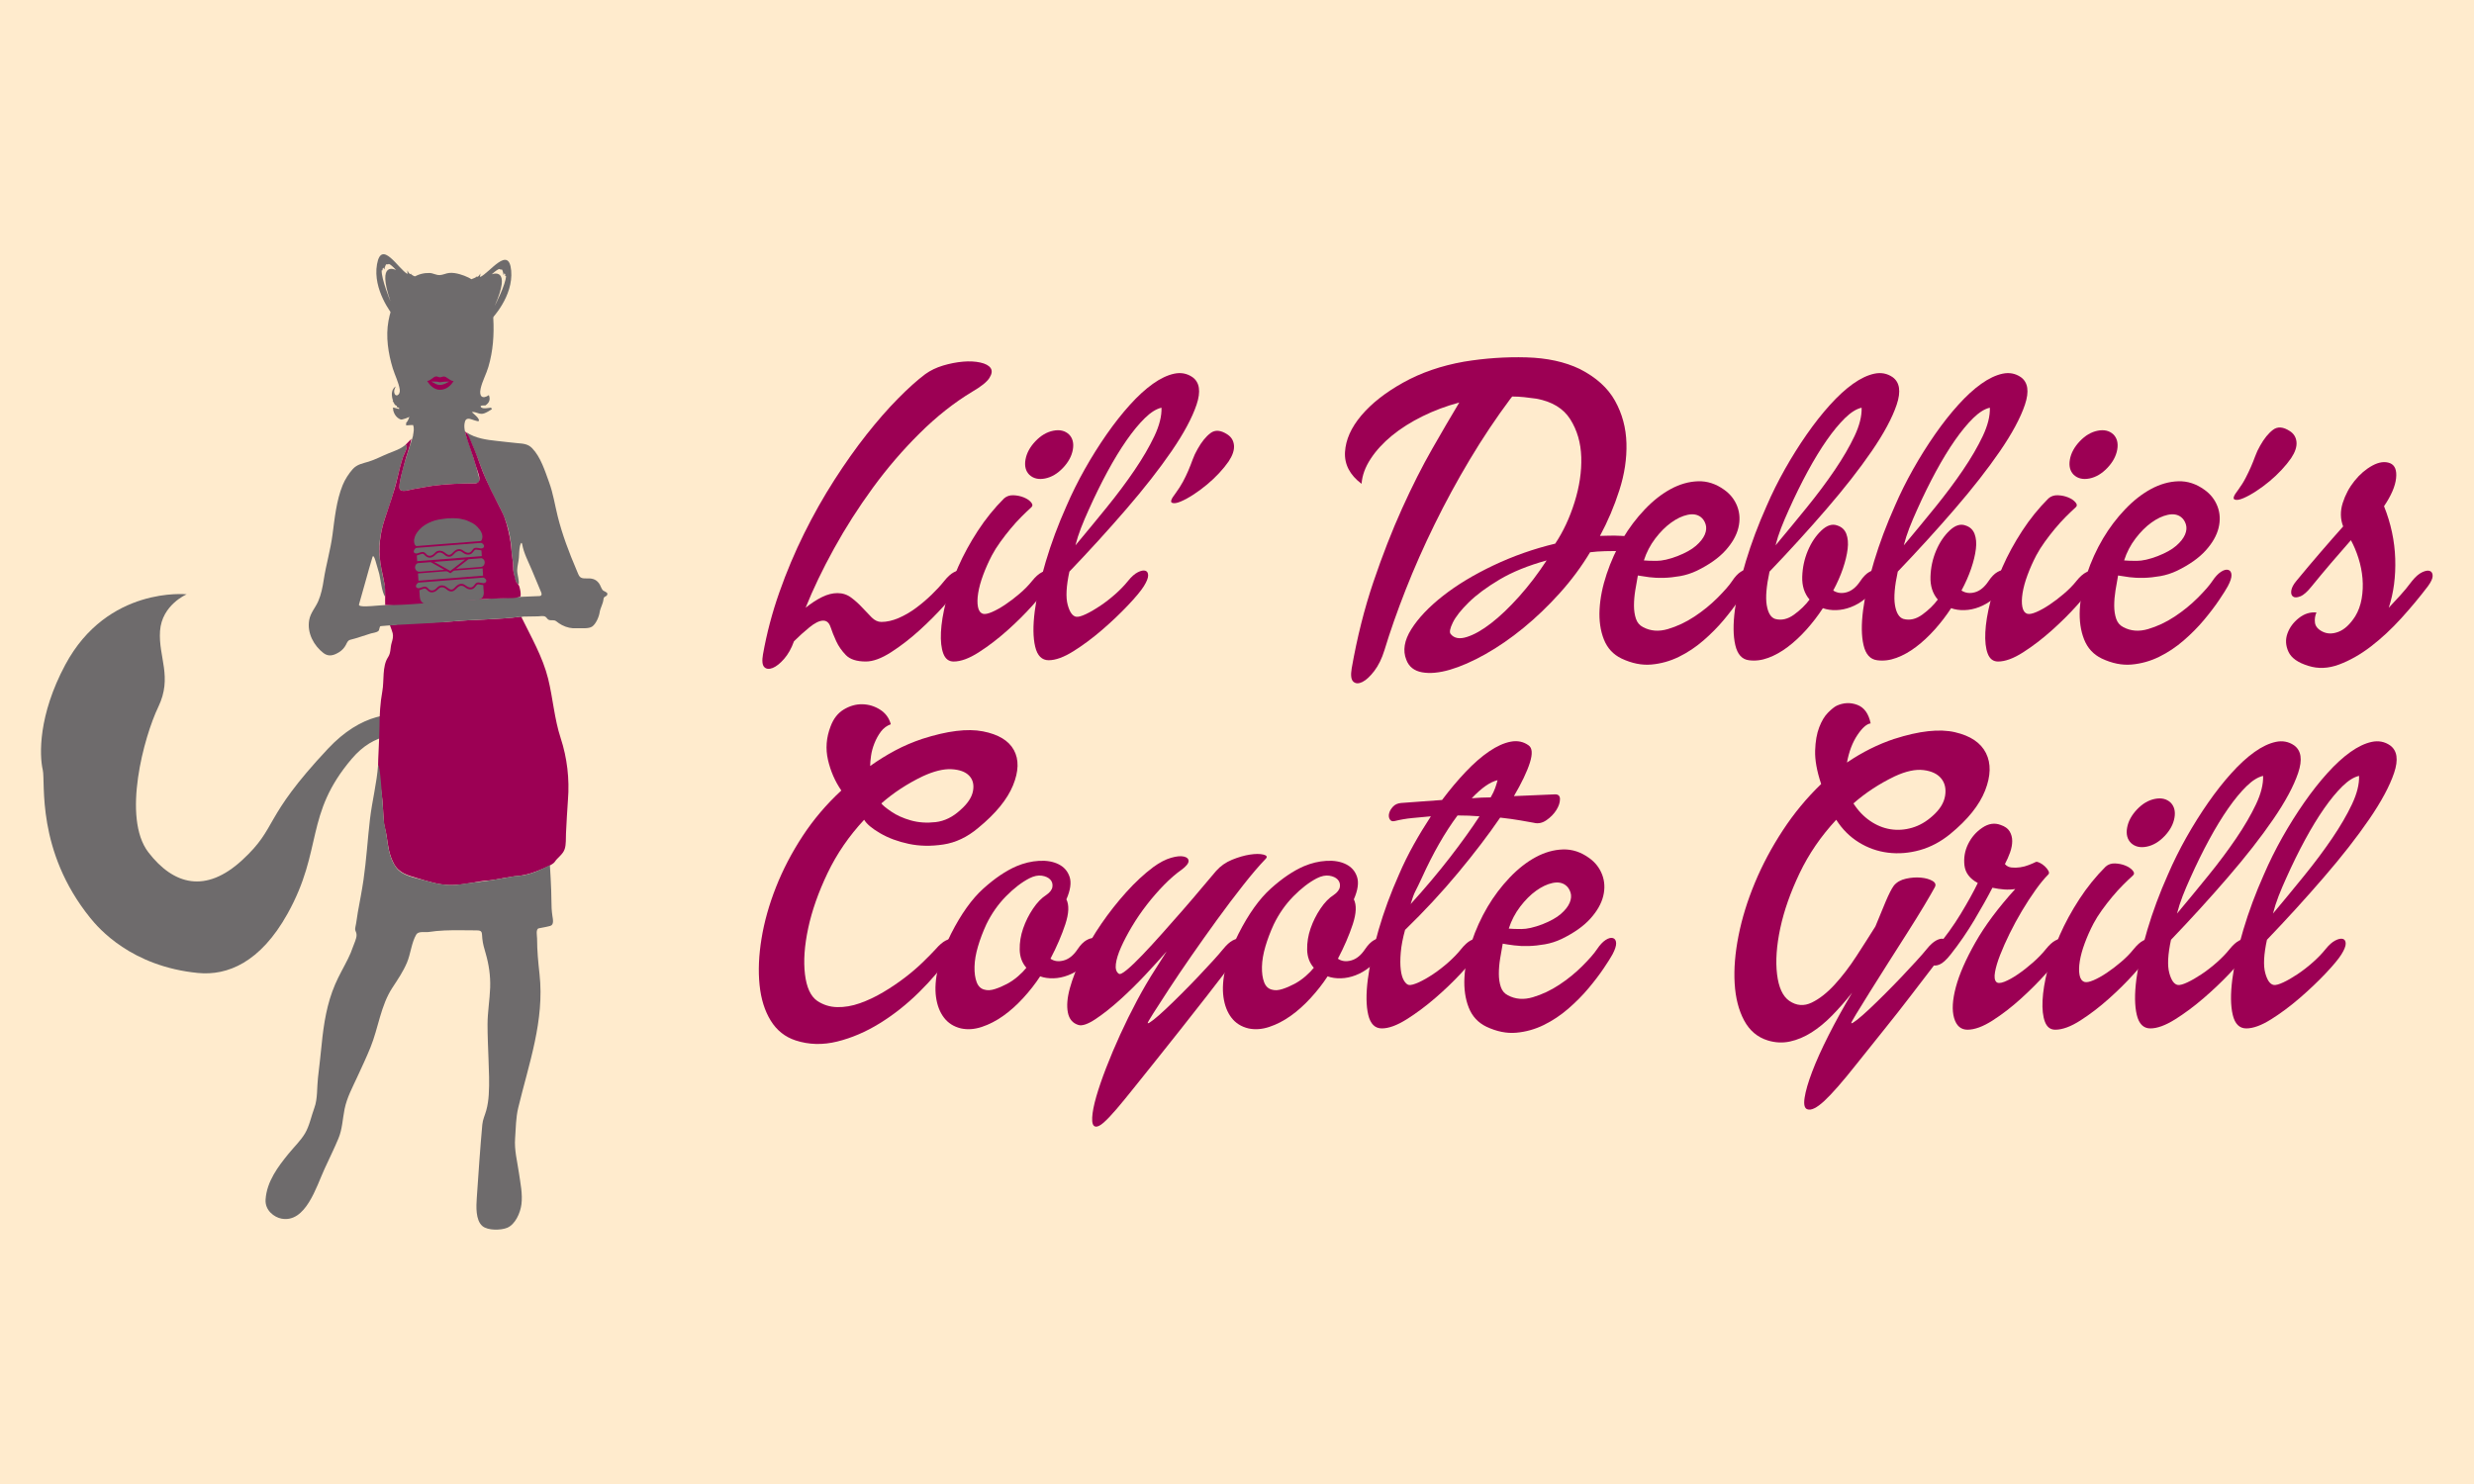 <?xml version="1.0" encoding="UTF-8" standalone="no"?>
<svg
   xmlns:dc="http://purl.org/dc/elements/1.1/"
   xmlns:cc="http://creativecommons.org/ns#"
   xmlns:rdf="http://www.w3.org/1999/02/22-rdf-syntax-ns#"
   xmlns:svg="http://www.w3.org/2000/svg"
   xmlns="http://www.w3.org/2000/svg"
   xmlns:sodipodi="http://sodipodi.sourceforge.net/DTD/sodipodi-0.dtd"
   xmlns:inkscape="http://www.inkscape.org/namespaces/inkscape"
   version="1.1"
   id="coyote-grill-logo"
   viewBox="0 0 5399.907 3240"
   height="36in"
   width="59.999in"
   sodipodi:docname="banner.svg"
   inkscape:version="0.92.4 5da689c313, 2019-01-14">
  <rect x="0" y="0" width="5399.907" height="3240" fill="#333333" stroke="none"/>
  <sodipodi:namedview
     pagecolor="#ffebcd"
     bordercolor="#666666"
     borderopacity="1"
     objecttolerance="10"
     gridtolerance="10"
     guidetolerance="10"
     inkscape:pageopacity="1"
     inkscape:pageshadow="2"
     inkscape:window-width="3840"
     inkscape:window-height="2032"
     id="namedview48"
     showgrid="false"
     inkscape:zoom="0.32409617"
     inkscape:cx="1992.9627"
     inkscape:cy="1505.006"
     inkscape:window-x="0"
     inkscape:window-y="54"
     inkscape:window-maximized="1"
     inkscape:current-layer="layer2" />
  <defs
     id="defs3422" />
  <g
     inkscape:groupmode="layer"
     id="layer2"
     inkscape:label="Background"
     style="display:inline">
    <rect
       style="fill:#ffebcd;fill-opacity:1;stroke:#34596b;stroke-width:0.912;stroke-miterlimit:4;stroke-dasharray:none;stroke-opacity:1"
       id="rect4558"
       width="5467.153"
       height="3338.155"
       x="-17.369"
       y="-72.109" />
  </g>
  <g
     transform="translate(3728.525,2044.781)"
     id="layer1">
    <g
       transform="matrix(10.45,0,0,10.45,9719.609,4014.017)"
       id="g4216">
      <path
         id="path16"
         style="fill:#6e6b6c;fill-opacity:1;fill-rule:nonzero;stroke:none"
         d="m -1191.228,-425.583 c 0,0 -13.301,-12.579 -27.185,2.23 -13.884,14.81 -10.3,16.254 -17.902,23.258 -7.603,7.004 -14.31,5.225 -19.586,-1.614 -5.579,-7.23 -0.894,-24.253 2.053,-30.37 3.03,-6.296 0,-10.411 0.371,-15.877 0.369,-5.466 5.566,-7.67 5.566,-7.67 0,0 -16.532,-1.758 -25.354,14.714 -5.646,10.543 -5.429,18.848 -4.704,21.976 0.596,2.569 -1.449,16.865 9.931,30.939 1.702,2.105 8.529,10.121 22.494,11.485 6.117,0.596 13.002,-2.164 18.69,-12.366 7.501,-13.454 3.502,-20.716 13.431,-32.394 9.441,-11.104 21.839,-0.163 21.839,-0.163 l 0.356,-4.147" />
      <path
         id="path18"
         style="fill:#9c0054;fill-opacity:1;fill-rule:nonzero;stroke:none"
         d="m -1207.639,-427.873 c 0,-2.498 0.146,-5.072 0.596,-7.518 0.4,-2.171 -0.066,-5.204 1.185,-7.085 0.624,-0.939 0.43,-1.9 0.756,-3.006 0.199,-0.676 0.378,-1.29 0.22,-2.006 -0.08,-0.361 -0.375,-1.126 -0.574,-1.647 4.279,-0.764 8.825,-0.448 13.139,-0.834 4.741,-0.425 9.55,-0.354 14.273,-0.99 2.021,4.145 4.501,8.4 5.628,12.969 1.011,4.096 1.294,8.371 2.621,12.415 1.345,4.098 1.87,8.539 1.521,12.864 -0.188,2.33 -0.275,4.704 -0.412,7.044 -0.061,1.05 0.059,2.271 -0.275,3.27 -0.386,1.157 -1.471,1.731 -2.098,2.696 -0.471,0.725 -3.836,2.009 -4.768,2.3 -0.935,0.292 -1.846,0.529 -2.82,0.589 -0.66,0.041 -4.351,0.693 -5.045,0.821 -1.029,0.193 -2.071,0.194 -3.103,0.371 -2.129,0.366 -4.429,0.841 -6.585,0.73 -2.143,-0.111 -4.215,-0.767 -6.269,-1.399 -2.01,-0.619 -3.93,-1.016 -5.035,-3.146 -0.981,-1.89 -1.179,-3.66 -1.479,-5.754 -0.161,-1.125 -0.576,-2.184 -0.621,-3.334 -0.054,-1.385 -0.15,-2.766 -0.26,-4.147 -0.076,-0.935 -0.551,-3.967 -0.887,-7.256 -0.039,-0.375 0.292,-6.556 0.291,-7.946" />
      <path
         id="path20"
         style="fill:#6e6b6c;fill-opacity:1;fill-rule:nonzero;stroke:none"
         d="m -1207.092,-413.262 c 0.115,1.38 0.217,2.761 0.282,4.145 0.065,1.369 0.456,2.589 0.647,3.928 0.338,2.355 0.557,4.596 1.951,6.569 1.33,1.881 4.136,2.219 6.1,2.79 2.43,0.708 4.881,1.218 7.398,0.794 2.326,-0.393 4.701,-0.522 7.021,-0.955 0.91,-0.169 3.431,-0.569 3.703,-0.644 0.588,-0.161 1.196,-0.159 1.796,-0.209 1.126,-0.092 2.264,-0.49 3.329,-0.884 0.566,-0.21 2.82,-1.319 2.82,-1.319 0,0 0.328,5.077 0.316,7.38 0,1.1 0.041,2.125 0.203,3.211 0.099,0.661 0.394,1.876 -0.444,2.11 -0.761,0.214 -1.607,0.345 -2.385,0.502 -0.691,0.139 -0.367,1.583 -0.367,2.123 0,2.554 0.233,4.911 0.511,7.444 1.069,9.731 -2.24,18.734 -4.451,27.944 -0.507,2.115 -0.487,4.196 -0.649,6.36 -0.186,2.486 0.444,4.766 0.795,7.211 0.305,2.121 0.801,4.438 0.525,6.589 -0.235,1.829 -1.29,4.181 -2.956,4.888 -1.289,0.546 -4.043,0.615 -5.184,-0.343 -1.464,-1.229 -1.308,-4.145 -1.185,-5.9 0.356,-5.103 0.688,-10.207 1.152,-15.299 0.1,-1.085 0.539,-1.934 0.825,-2.964 0.295,-1.062 0.449,-2.165 0.521,-3.271 0.165,-2.493 0.036,-5.018 -0.051,-7.51 -0.085,-2.388 -0.203,-4.777 -0.201,-7.169 0,-2.614 0.466,-5.155 0.55,-7.754 0.077,-2.429 -0.265,-4.777 -0.935,-7.088 -0.296,-1.021 -0.599,-2.03 -0.705,-3.103 -0.129,-1.308 0.092,-1.731 -1.244,-1.729 -2.22,0.002 -4.442,-0.079 -6.664,0.022 -1.111,0.05 -2.221,0.146 -3.324,0.32 -0.704,0.111 -2.109,-0.234 -2.561,0.527 -0.995,1.674 -1.176,4.056 -1.951,5.881 -0.799,1.883 -1.949,3.57 -3.035,5.225 -2.458,3.746 -2.913,8.374 -4.595,12.51 -0.856,2.103 -1.827,4.155 -2.774,6.21 -0.991,2.151 -2.127,4.239 -2.614,6.616 -0.436,2.138 -0.458,4.178 -1.304,6.2 -0.896,2.141 -1.914,4.2 -2.879,6.303 -1.729,3.765 -3.946,11.396 -9.034,10.409 -1.459,-0.284 -3.435,-1.698 -3.29,-3.973 0.244,-3.789 2.618,-6.906 4.825,-9.616 1.117,-1.374 2.484,-2.667 3.406,-4.211 0.926,-1.55 1.325,-3.634 1.962,-5.354 0.696,-1.881 0.517,-4.24 0.749,-6.249 0.268,-2.325 0.542,-4.646 0.771,-6.976 0.429,-4.346 1.103,-8.585 2.816,-12.566 0.8,-1.859 1.812,-3.572 2.701,-5.376 0.391,-0.795 0.746,-1.614 1.028,-2.464 0.23,-0.699 0.765,-1.718 0.745,-2.476 -0.02,-0.795 -0.435,-0.796 -0.239,-1.665 0.224,-0.995 0.319,-2.045 0.5,-3.053 0.407,-2.268 0.861,-4.529 1.191,-6.812 0.603,-4.175 0.859,-8.432 1.346,-12.63 0.438,-3.763 1.45,-7.691 1.694,-11.316 0.435,0.07 0.765,5.784 0.839,6.665" />
      <path
         id="path22"
         style="fill:#6e6b6c;fill-opacity:1;fill-rule:nonzero;stroke:none"
         d="m -1178.044,-450.959 c -4.906,0.661 -9.898,0.557 -14.82,1.041 -4.82,0.474 -9.714,0.494 -14.512,0.941 -0.318,0.029 -0.236,0.796 -0.489,1.011 -0.406,0.346 -1.075,0.378 -1.552,0.517 -1.445,0.422 -2.857,0.976 -4.321,1.323 -0.517,0.121 -0.669,0.584 -0.9,1.034 -0.335,0.651 -0.825,1.175 -1.414,1.542 -1.106,0.693 -2.196,1.036 -3.289,0.199 -1.974,-1.514 -3.462,-4.155 -2.982,-6.886 0.27,-1.535 1.311,-2.598 1.901,-3.971 0.594,-1.383 0.899,-2.888 1.128,-4.388 0.485,-3.195 1.424,-6.28 1.845,-9.504 0.445,-3.411 0.818,-7.133 2.11,-10.311 0.487,-1.2 1.261,-2.408 2.095,-3.349 0.929,-1.049 2.138,-1.208 3.356,-1.587 1.429,-0.445 2.754,-1.164 4.144,-1.728 1.221,-0.495 2.516,-0.889 3.556,-1.806 0.672,0.323 -0.346,1.999 -0.52,2.507 -0.425,1.246 -0.74,2.546 -1.048,3.833 -0.679,2.83 -1.49,5.484 -2.455,8.21 -0.951,2.691 -1.627,5.455 -1.429,8.366 0.092,1.36 0.32,2.704 0.584,4.034 0.284,1.441 0.887,3.34 0.599,4.834 -0.719,-1.01 -0.921,-3.544 -1.229,-4.79 -0.201,-0.815 -0.485,-1.6 -0.696,-2.411 0,-0.021 -0.487,-1.881 -0.726,-1.093 -0.984,3.259 -1.847,6.622 -2.815,9.908 -0.189,0.639 2.978,0.285 3.377,0.259 1.565,-0.104 3.09,-0.254 4.664,-0.333 3.42,-0.171 6.839,-0.393 10.259,-0.585 6.473,-0.364 12.947,-0.919 19.394,-1.114 0.414,-0.013 0.549,-0.312 0.384,-0.72 -0.644,-1.586 -1.33,-3.161 -1.984,-4.746 -0.719,-1.74 -1.656,-3.426 -2.001,-5.321 -0.147,-0.814 -0.432,0.136 -0.477,0.37 -0.161,0.833 -0.154,1.52 -0.21,2.365 -0.059,0.885 -0.338,1.718 -0.359,2.618 -0.021,0.939 0.46,2.109 0.316,2.981 -0.757,-0.116 -0.927,-1.805 -1.066,-2.442 -0.138,-0.626 -0.013,-1.259 -0.095,-1.894 -0.118,-0.9 -0.294,-1.755 -0.329,-2.669 -0.125,-3.201 -1.066,-6.439 -2.544,-9.188 -1.484,-2.761 -2.796,-5.439 -3.886,-8.421 -0.89,-2.44 -1.87,-4.77 -2.95,-7.115 1.809,1.222 4.191,1.554 6.27,1.768 1.433,0.147 2.861,0.34 4.295,0.468 1.173,0.105 2.216,0.124 3.119,1.065 1.791,1.869 2.654,4.716 3.55,7.171 0.836,2.289 1.189,4.696 1.779,7.059 0.963,3.85 2.386,7.59 3.929,11.199 0.575,1.345 0.58,1.816 2.042,1.764 1.036,-0.037 1.94,0.064 2.639,1.006 0.319,0.431 0.444,0.991 0.759,1.414 0.203,0.273 1.024,0.434 1.008,0.805 -0.031,0.679 -0.745,0.386 -0.81,1.09 -0.095,1.038 -0.664,1.809 -0.806,2.774 -0.139,0.95 -0.77,2.384 -1.519,2.939 -0.771,0.574 -2.366,0.32 -3.265,0.385 -1.07,0.076 -2.136,-0.158 -3.101,-0.669 -0.416,-0.221 -0.811,-0.489 -1.184,-0.789 -0.451,-0.365 -1.019,-0.102 -1.516,-0.279 -0.344,-0.122 -0.429,-0.45 -0.713,-0.645 -0.411,-0.284 -1.125,-0.11 -1.575,-0.101 -1.171,0.024 -2.341,0.037 -3.513,0.056 -2.013,0.271 1.505,-0.024 0,0" />
      <path
         id="path24"
         style="fill:#6e6b6c;fill-opacity:1;fill-rule:nonzero;stroke:none"
         d="m -1200.623,-488.908 c 0.109,-0.671 0.27,-1.341 0.015,-2.015 0.24,-0.158 -1.299,0.01 -1.493,0.014 0.165,-0.453 -0.206,-0.32 0.258,-0.818 0.139,-0.15 0.459,-0.998 0.454,-1.005 0.056,0.077 -1.5,0.685 -1.805,0.586 -0.501,-0.163 -0.938,-0.562 -1.226,-1.035 -0.135,-0.229 -0.24,-0.472 -0.314,-0.734 -0.099,-0.266 -0.01,-0.559 -0.135,-0.695 0.294,-0.114 1.425,0.448 1.374,0.185 -0.043,-0.214 -0.409,-0.297 -0.571,-0.309 0.014,-0.094 0.039,-0.185 0.075,-0.271 -0.537,-0.071 -0.6,-0.639 -0.9,-1.04 0,-0.004 0.223,-0.292 0.017,-0.185 -0.369,-1.319 -0.186,-2.265 0.608,-2.831 -0.125,0.416 -0.351,0.719 -0.312,1.124 0.124,1.312 1.357,0.762 1.167,-0.487 -0.223,-1.465 -1.021,-2.993 -1.454,-4.405 -0.955,-3.126 -1.504,-6.661 -0.897,-9.928 0.546,-2.949 1.67,-5.565 3.596,-7.726 0.895,-1.004 2.007,-1.758 3.257,-2.081 0.565,-0.146 1.147,-0.206 1.728,-0.19 0.749,0.02 1.379,0.477 2.149,0.435 0.657,-0.036 1.251,-0.365 1.904,-0.44 0.764,-0.087 1.528,0.055 2.266,0.265 1.272,0.362 2.482,0.931 3.53,1.819 2.084,1.768 3.303,4.445 3.459,7.319 0.191,3.506 -0.036,6.874 -1.026,10.23 -0.453,1.532 -1.263,2.955 -1.614,4.514 -0.376,1.68 0.39,2.281 1.719,1.376 0.355,0.9 0.1,1.625 -0.749,2.16 -0.087,0 -1.314,-0.095 -0.894,0.364 0.4,0.435 1.616,0.121 2.096,0.091 0.06,0.105 0.121,0.21 0.184,0.315 -0.509,0.319 -0.92,0.6 -1.534,0.851 -1.059,0.432 -1.671,-0.379 -2.672,-0.242 0.265,0.264 1.776,1.397 1.446,1.879 -0.121,0.176 -1.577,-0.415 -1.879,-0.465 -0.708,-0.119 -0.984,0.237 -1.089,1.028 -0.156,1.167 0.289,2.248 0.631,3.319 0.477,1.49 1.025,2.951 1.456,4.459 0.34,1.186 0.701,2.385 0.995,3.586 0.22,0.904 -0.247,1.099 -0.998,1.1 -2.884,0.008 -5.75,0.102 -8.62,0.484 -1.4,0.188 -2.783,0.505 -4.181,0.71 -0.715,0.105 -2.9,0.976 -2.877,-0.399 0.027,-1.691 0.699,-3.757 1.144,-5.376 0.289,-1.05 0.694,-2.055 0.981,-3.105 0.105,-0.378 0.8,-2.29 0.731,-2.429 0.109,-0.671 0.111,0.225 0,0" />
      <path
         id="path26"
         style="fill:#9c0054;fill-opacity:1;fill-rule:nonzero;stroke:none"
         d="m -1189.77,-489.598 c 0.586,2.446 1.619,4.763 2.269,7.195 0.33,1.239 1.637,3.606 -0.299,3.61 -2.884,0.008 -5.75,0.102 -8.62,0.484 -1.4,0.188 -2.783,0.505 -4.181,0.71 -0.715,0.105 -2.9,0.976 -2.877,-0.399 0.025,-1.546 0.637,-3.369 1.009,-4.861 0.441,-1.774 1.156,-3.435 1.491,-5.246 -0.404,0.409 -0.806,0.818 -1.21,1.225 0.672,0.323 -0.346,1.999 -0.52,2.507 -0.489,1.431 -0.843,2.93 -1.184,4.411 -0.695,3.01 -1.736,5.779 -2.679,8.695 -0.964,2.979 -1.327,5.899 -0.884,9.037 0.214,1.509 0.605,2.966 0.863,4.463 0.235,1.373 0.086,2.986 0.139,4.385 4.649,0.084 9.307,-0.556 13.95,-0.824 2.415,-0.139 4.827,-0.319 7.241,-0.456 1.21,-0.069 2.42,-0.091 3.63,-0.147 1.059,-0.05 2.476,0.102 3.458,-0.394 0.084,-0.688 -0.069,-1.364 -0.249,-2.015 -0.179,-0.65 -0.688,-0.686 -0.821,-1.416 -0.095,-0.517 -0.271,-1.005 -0.382,-1.518 -0.171,-0.78 -0.03,-1.594 -0.175,-2.39 -0.302,-1.66 -0.276,-3.33 -0.617,-4.985 -0.388,-1.884 -0.825,-3.726 -1.683,-5.43 -1.571,-3.125 -3.162,-6.036 -4.379,-9.366 -0.57,-1.564 -1.11,-3.124 -1.79,-4.636 -0.225,-0.5 -0.906,-2.515 -1.499,-2.639" />
      <path
         id="path28"
         style="fill:#6e6b6c;fill-opacity:1;fill-rule:nonzero;stroke:none"
         d="m -1205.345,-516.824 c -0.111,-0.27 -1.921,-4.704 -1.84,-6.494 h 0.21 l -0.043,-0.276 0.21,-0.276 c 0,0 0.21,0.6 0.21,0.276 0,-0.323 0.334,-0.969 0.334,-0.969 h 0.463 c 0,0 0.041,-0.507 1.634,1.199 -0.088,-0.046 -4.154,-2.164 -1.177,6.54 z m 5.2,-5.11 c -0.145,-0.19 -0.304,-0.13 -0.629,-0.379 -0.324,-0.246 -0.326,-0.144 -0.14,-0.261 0.185,-0.117 -0.186,0.117 -0.398,10e-4 -0.212,-0.116 -0.439,-0.568 -0.48,-0.699 -0.04,-0.131 0,0.73 0,0.73 -1.913,-1.045 -5.426,-7.34 -6.369,-2.026 -0.941,5.315 3.192,10.453 3.192,10.453 l 0.16,-0.058 c 1.885,-4.397 5.775,-7.444 5.669,-7.356 -0.105,0.089 -0.861,-0.216 -1.009,-0.405" />
      <path
         id="path30"
         style="fill:#6e6b6c;fill-opacity:1;fill-rule:nonzero;stroke:none"
         d="m -1184.209,-522.474 c 1.73,-1.534 1.729,-1.025 1.729,-1.025 l 0.46,0.049 c 0,0 0.278,0.677 0.25,0.999 -0.027,0.323 0.233,-0.254 0.233,-0.254 l 0.185,0.297 -0.065,0.271 0.209,0.021 c -0.071,1.79 -2.254,6.018 -2.386,6.275 3.706,-8.357 -0.524,-6.67 -0.614,-6.634 z m -5.166,1.308 c -0.098,-0.098 3.515,3.336 5.016,7.91 l 0.154,0.074 c 0,0 4.555,-4.689 4.071,-10.076 -0.485,-5.388 -4.521,0.515 -6.513,1.357 0,0 0.114,-0.853 0.062,-0.725 -0.051,0.126 -0.315,0.551 -0.536,0.646 -0.22,0.094 -0.57,-0.179 -0.396,-0.043 0.176,0.136 0.182,0.034 -0.163,0.245 -0.344,0.214 -0.496,0.138 -0.657,0.311 -0.163,0.174 -0.941,0.399 -1.039,0.3" />
      <path
         id="path32"
         style="fill:#9c0054;fill-opacity:1;fill-rule:nonzero;stroke:none"
         d="m -1196.802,-500.069 c 0.02,0.021 0.026,0.033 0.035,0.037 0.311,0.163 0.618,0.339 0.938,0.482 0.396,0.179 0.814,0.24 1.248,0.135 0.516,-0.125 0.986,-0.356 1.444,-0.619 0.01,-0.005 0.011,-0.018 0.023,-0.035 -0.03,-0.002 -0.049,-0.007 -0.069,-0.006 -0.331,0.011 -0.662,0.015 -0.993,0.037 -0.217,0.015 -0.435,0.05 -0.65,0.086 -0.136,0.022 -0.268,0.025 -0.399,-0.022 -0.061,-0.022 -0.126,-0.041 -0.191,-0.05 -0.164,-0.019 -0.328,-0.04 -0.492,-0.044 -0.291,-0.008 -0.584,-0.002 -0.892,-0.002 z m -0.871,-0.122 c 0.154,-0.044 0.316,-0.066 0.454,-0.138 0.203,-0.107 0.389,-0.249 0.58,-0.379 0.089,-0.061 0.176,-0.126 0.259,-0.196 0.314,-0.268 0.669,-0.299 1.03,-0.141 0.226,0.098 0.425,0.121 0.652,0.015 0.121,-0.056 0.268,-0.062 0.404,-0.084 0.212,-0.034 0.406,0.03 0.583,0.141 0.186,0.116 0.369,0.239 0.549,0.365 0.265,0.185 0.535,0.359 0.859,0.424 0.04,0.007 0.081,0.01 0.149,0.018 -0.15,0.204 -0.281,0.406 -0.435,0.589 -0.426,0.509 -0.936,0.902 -1.58,1.096 -0.916,0.276 -1.745,0.102 -2.485,-0.501 -0.399,-0.326 -0.723,-0.716 -0.99,-1.154 -0.01,-0.015 -0.019,-0.031 -0.026,-0.048 0,-0.004 0,-0.011 0,-0.007" />
      <path
         id="path34"
         style="fill:#6e6b6c;fill-opacity:1;fill-rule:nonzero;stroke:none"
         d="m -1193.218,-466.229 c -2.204,0.172 -4.407,0.341 -6.61,0.521 -0.158,0.013 -0.256,-0.056 -0.341,-0.168 -0.149,-0.196 -0.214,-0.432 -0.242,-0.685 -0.043,-0.369 0.032,-0.71 0.146,-1.056 0.198,-0.605 0.566,-1.071 0.959,-1.525 0.316,-0.365 0.684,-0.66 1.076,-0.912 0.654,-0.422 1.353,-0.743 2.081,-0.971 0.328,-0.104 0.665,-0.169 1,-0.235 0.259,-0.051 0.522,-0.079 0.784,-0.115 0.304,-0.041 0.606,-0.095 0.911,-0.117 0.354,-0.028 0.71,-0.034 1.065,-0.035 0.615,0 1.23,0.029 1.834,0.168 0.466,0.106 0.94,0.193 1.383,0.406 0.323,0.155 0.656,0.285 0.97,0.46 0.346,0.193 0.675,0.426 0.957,0.725 0.372,0.394 0.728,0.802 0.939,1.329 0.2,0.495 0.242,0.999 0,1.495 -0.056,0.115 -0.134,0.193 -0.274,0.203 -2.211,0.168 -4.423,0.341 -6.634,0.514" />
      <path
         id="path36"
         style="fill:#6e6b6c;fill-opacity:1;fill-rule:nonzero;stroke:none"
         d="m -1199.313,-456.475 c 0.27,-0.102 0.518,-0.206 0.771,-0.291 0.264,-0.087 0.526,-0.121 0.748,0.134 0.204,0.236 0.435,0.424 0.721,0.535 0.221,0.086 0.435,0.07 0.657,0.029 0.491,-0.089 0.833,-0.448 1.19,-0.782 0.105,-0.099 0.244,-0.175 0.378,-0.209 0.333,-0.084 0.645,-0.013 0.941,0.185 0.278,0.184 0.507,0.443 0.821,0.565 0.452,0.177 0.855,0.094 1.219,-0.234 0.215,-0.193 0.41,-0.412 0.63,-0.596 0.361,-0.301 0.762,-0.367 1.179,-0.149 0.185,0.099 0.35,0.239 0.527,0.357 0.359,0.239 0.75,0.323 1.161,0.245 0.249,-0.046 0.461,-0.199 0.642,-0.39 0.11,-0.115 0.201,-0.251 0.3,-0.378 0.141,-0.182 0.306,-0.29 0.536,-0.239 0.209,0.045 0.419,0.076 0.629,0.11 0.059,0.01 0.12,0.014 0.18,0.009 0.085,-0.006 0.121,0.026 0.128,0.125 0.024,0.43 0.036,0.863 0.086,1.289 0.044,0.371 -0.02,0.708 -0.171,1.029 -0.104,0.221 -0.289,0.357 -0.486,0.463 -0.211,0.113 -0.438,0.168 -0.675,0.185 -3.535,0.273 -7.07,0.55 -10.605,0.824 -0.373,0.029 -0.723,-0.075 -1,-0.354 -0.131,-0.133 -0.236,-0.319 -0.302,-0.502 -0.071,-0.2 -0.098,-0.424 -0.118,-0.64 -0.039,-0.445 -0.06,-0.892 -0.087,-1.319" />
      <path
         id="path38"
         style="fill:#6e6b6c;fill-opacity:1;fill-rule:nonzero;stroke:none"
         d="m -1186.1,-461.04 c 0.033,0.512 0.065,1.011 0.098,1.52 -4.496,0.351 -8.994,0.703 -13.5,1.054 -0.033,-0.501 -0.065,-1.002 -0.098,-1.52 0.048,-0.004 0.092,-0.007 0.136,-0.011 1.855,-0.145 3.71,-0.286 5.565,-0.439 0.23,-0.019 0.432,0.007 0.626,0.145 0.113,0.081 0.239,0.142 0.356,0.217 0.068,0.044 0.122,0.036 0.182,-0.014 0.168,-0.136 0.333,-0.276 0.504,-0.404 0.06,-0.045 0.136,-0.079 0.207,-0.084 1.934,-0.155 3.869,-0.305 5.804,-0.456 0.036,-0.002 0.074,-0.005 0.119,-0.009" />
      <path
         id="path40"
         style="fill:#6e6b6c;fill-opacity:1;fill-rule:nonzero;stroke:none"
         d="m -1193.175,-465.85 c 2.231,-0.175 4.461,-0.349 6.691,-0.52 0.077,-0.005 0.17,0.015 0.234,0.06 0.19,0.133 0.386,0.266 0.451,0.532 0.027,0.111 -0.024,0.304 -0.106,0.376 -0.192,0.172 -0.41,0.229 -0.655,0.185 -0.267,-0.048 -0.536,-0.107 -0.807,-0.125 -0.284,-0.019 -0.556,0.041 -0.751,0.312 -0.111,0.154 -0.223,0.31 -0.351,0.446 -0.26,0.275 -0.568,0.345 -0.92,0.245 -0.3,-0.084 -0.554,-0.259 -0.805,-0.441 -0.212,-0.155 -0.438,-0.255 -0.696,-0.275 -0.522,-0.04 -0.926,0.215 -1.294,0.579 -0.13,0.128 -0.249,0.27 -0.388,0.383 -0.379,0.306 -0.657,0.307 -1.049,0.04 -0.299,-0.205 -0.568,-0.469 -0.91,-0.585 -0.152,-0.051 -0.314,-0.064 -0.472,-0.092 -0.195,-0.035 -0.378,0.026 -0.56,0.089 -0.237,0.083 -0.412,0.263 -0.588,0.446 -0.281,0.297 -0.605,0.521 -1.006,0.529 -0.31,0.005 -0.562,-0.164 -0.767,-0.417 -0.19,-0.235 -0.419,-0.386 -0.713,-0.386 -0.306,0 -0.584,0.133 -0.87,0.23 -0.259,0.087 -0.51,0.136 -0.777,0.005 -0.159,-0.077 -0.221,-0.268 -0.201,-0.403 0.047,-0.31 0.249,-0.505 0.475,-0.667 0.028,-0.021 0.072,-0.018 0.11,-0.02 2.243,-0.175 4.484,-0.35 6.726,-0.525" />
      <path
         id="path42"
         style="fill:#6e6b6c;fill-opacity:1;fill-rule:nonzero;stroke:none"
         d="m -1192.717,-458.595 c 2.237,-0.174 4.475,-0.35 6.714,-0.52 0.072,-0.006 0.16,0.018 0.222,0.059 0.191,0.13 0.384,0.264 0.449,0.527 0.026,0.102 -0.025,0.304 -0.1,0.37 -0.196,0.177 -0.415,0.239 -0.667,0.19 -0.269,-0.051 -0.539,-0.105 -0.81,-0.129 -0.282,-0.025 -0.54,0.068 -0.734,0.312 -0.119,0.149 -0.225,0.309 -0.352,0.446 -0.261,0.281 -0.574,0.346 -0.929,0.251 -0.299,-0.081 -0.551,-0.256 -0.802,-0.44 -0.209,-0.154 -0.431,-0.259 -0.688,-0.28 -0.524,-0.046 -0.929,0.216 -1.3,0.579 -0.116,0.113 -0.221,0.237 -0.341,0.344 -0.163,0.144 -0.338,0.265 -0.554,0.279 -0.204,0.011 -0.38,-0.086 -0.546,-0.198 -0.225,-0.15 -0.44,-0.32 -0.669,-0.464 -0.226,-0.144 -0.47,-0.216 -0.741,-0.223 -0.466,-0.009 -0.818,0.211 -1.134,0.56 -0.278,0.306 -0.615,0.519 -1.019,0.511 -0.299,-0.006 -0.555,-0.163 -0.751,-0.425 -0.06,-0.081 -0.136,-0.156 -0.219,-0.21 -0.232,-0.149 -0.479,-0.224 -0.749,-0.135 -0.291,0.096 -0.583,0.194 -0.876,0.278 -0.217,0.061 -0.425,-0.009 -0.601,-0.147 -0.104,-0.08 -0.124,-0.224 -0.1,-0.359 0.054,-0.29 0.246,-0.466 0.453,-0.625 0.034,-0.025 0.086,-0.024 0.131,-0.028 2.239,-0.175 4.476,-0.35 6.714,-0.525" />
      <path
         id="path44"
         style="fill:#6e6b6c;fill-opacity:1;fill-rule:nonzero;stroke:none"
         d="m -1199.769,-462.548 c -0.026,-0.41 -0.051,-0.805 -0.076,-1.186 0.217,-0.071 0.424,-0.141 0.631,-0.209 0.14,-0.045 0.279,-0.091 0.42,-0.133 0.152,-0.044 0.299,-0.005 0.421,0.092 0.11,0.086 0.199,0.205 0.302,0.301 0.074,0.07 0.152,0.136 0.237,0.188 0.532,0.325 1.055,0.275 1.549,-0.095 0.211,-0.158 0.394,-0.361 0.599,-0.53 0.189,-0.154 0.398,-0.24 0.646,-0.235 0.405,0.01 0.711,0.24 1.011,0.495 0.34,0.289 0.711,0.461 1.145,0.37 0.27,-0.058 0.5,-0.22 0.698,-0.432 0.234,-0.253 0.459,-0.524 0.771,-0.655 0.33,-0.139 0.661,-0.139 0.971,0.087 0.301,0.22 0.598,0.456 0.96,0.537 0.541,0.122 1.011,-0.013 1.384,-0.487 0.135,-0.172 0.244,-0.378 0.444,-0.476 0.041,-0.02 0.086,-0.044 0.129,-0.04 0.2,0.018 0.401,0.037 0.601,0.066 0.188,0.028 0.375,0.065 0.579,0.101 0.025,0.378 0.05,0.779 0.076,1.186 -4.498,0.351 -8.994,0.703 -13.499,1.054" />
      <path
         id="path46"
         style="fill:#6e6b6c;fill-opacity:1;fill-rule:nonzero;stroke:none"
         d="m -1194.154,-460.742 c -0.033,0.002 -0.064,0.005 -0.096,0.007 -1.68,0.13 -3.36,0.263 -5.039,0.393 -0.407,0.031 -0.781,-0.27 -0.89,-0.656 -0.128,-0.455 0.106,-0.939 0.455,-1.116 0.036,-0.019 0.081,-0.019 0.122,-0.021 0.845,-0.068 1.691,-0.129 2.536,-0.204 0.142,-0.013 0.249,0.056 0.36,0.117 0.549,0.307 1.096,0.619 1.643,0.93 0.304,0.174 0.606,0.35 0.909,0.524 0,0.009 0,0.018 0,0.026" />
      <path
         id="path48"
         style="fill:#6e6b6c;fill-opacity:1;fill-rule:nonzero;stroke:none"
         d="m -1191.622,-460.964 c 0.164,-0.128 0.328,-0.254 0.491,-0.381 0.588,-0.456 1.174,-0.914 1.761,-1.371 0.081,-0.064 0.164,-0.13 0.25,-0.186 0.05,-0.031 0.11,-0.059 0.168,-0.062 0.86,-0.071 1.721,-0.14 2.583,-0.2 0.077,-0.006 0.168,0.025 0.236,0.069 0.263,0.168 0.459,0.4 0.469,0.752 0.015,0.559 -0.329,0.959 -0.804,0.999 -1.667,0.139 -3.337,0.264 -5.005,0.394 -0.048,0.004 -0.095,0.008 -0.142,0.011 0,-0.009 0,-0.016 -0.01,-0.024" />
      <path
         id="path50"
         style="fill:#6e6b6c;fill-opacity:1;fill-rule:nonzero;stroke:none"
         d="m -1196.2,-462.393 c 2.149,-0.169 4.272,-0.334 6.396,-0.5 0,0.009 0.01,0.018 0.013,0.026 -0.149,0.114 -0.3,0.226 -0.449,0.34 -0.466,0.361 -0.932,0.725 -1.4,1.084 -0.302,0.233 -0.609,0.459 -0.912,0.69 -0.086,0.065 -0.166,0.141 -0.253,0.205 -0.024,0.018 -0.07,0.022 -0.095,0.009 -0.695,-0.386 -1.389,-0.777 -2.084,-1.164 -0.351,-0.195 -0.705,-0.385 -1.058,-0.579 -0.049,-0.026 -0.091,-0.064 -0.159,-0.111" />
      <path
         id="path52"
         style="fill:#9c0054;fill-opacity:1;fill-rule:nonzero;stroke:none"
         d="m -1127.534,-443.109 c 0.779,-4.374 1.917,-8.686 3.416,-12.944 1.498,-4.254 3.22,-8.342 5.168,-12.268 1.946,-3.924 4.045,-7.641 6.29,-11.145 2.249,-3.506 4.497,-6.681 6.742,-9.527 2.249,-2.845 4.433,-5.35 6.561,-7.505 2.126,-2.158 4.03,-3.866 5.709,-5.124 1.077,-0.777 2.321,-1.379 3.729,-1.799 1.407,-0.419 2.786,-0.688 4.135,-0.809 1.349,-0.117 2.561,-0.059 3.641,0.18 1.077,0.24 1.795,0.629 2.155,1.169 0.361,0.54 0.271,1.229 -0.269,2.067 -0.54,0.84 -1.738,1.798 -3.595,2.876 -3.775,2.277 -7.431,5.168 -10.965,8.675 -3.538,3.504 -6.803,7.309 -9.799,11.414 -2.996,4.105 -5.691,8.328 -8.089,12.672 -2.397,4.345 -4.374,8.465 -5.93,12.357 1.198,-0.958 2.35,-1.705 3.46,-2.245 1.106,-0.54 2.17,-0.809 3.189,-0.809 1.08,0 2.038,0.315 2.876,0.943 0.839,0.629 1.603,1.32 2.292,2.067 0.689,0.75 1.349,1.438 1.976,2.067 0.631,0.627 1.305,0.944 2.024,0.944 1.139,0 2.336,-0.269 3.595,-0.809 1.258,-0.54 2.473,-1.244 3.64,-2.111 1.169,-0.868 2.261,-1.799 3.28,-2.786 1.019,-0.99 1.889,-1.933 2.607,-2.833 0.719,-0.899 1.393,-1.512 2.024,-1.843 0.627,-0.33 1.136,-0.435 1.526,-0.315 0.389,0.122 0.585,0.45 0.585,0.99 0,0.537 -0.301,1.288 -0.9,2.245 -0.599,0.961 -1.679,2.31 -3.235,4.045 -1.559,1.74 -3.296,3.478 -5.213,5.215 -1.919,1.736 -3.88,3.25 -5.886,4.537 -2.009,1.29 -3.761,1.933 -5.259,1.933 -1.919,0 -3.311,-0.45 -4.179,-1.349 -0.87,-0.899 -1.545,-1.871 -2.024,-2.92 -0.481,-1.049 -0.87,-2.024 -1.167,-2.92 -0.301,-0.9 -0.81,-1.349 -1.528,-1.349 -0.78,0 -1.74,0.464 -2.876,1.393 -1.141,0.929 -2.219,1.904 -3.239,2.92 -0.537,1.498 -1.226,2.728 -2.066,3.685 -0.839,0.958 -1.633,1.589 -2.38,1.889 -0.751,0.299 -1.335,0.237 -1.752,-0.18 -0.42,-0.421 -0.511,-1.317 -0.271,-2.696" />
      <path
         id="path54"
         style="fill:#9c0054;fill-opacity:1;fill-rule:nonzero;stroke:none"
         d="m -1064.889,-482.029 c -1.139,1.2 -2.382,1.934 -3.729,2.205 -1.349,0.269 -2.444,0.014 -3.281,-0.765 -0.78,-0.777 -1.049,-1.843 -0.809,-3.192 0.239,-1.349 0.927,-2.619 2.066,-3.819 1.139,-1.198 2.384,-1.933 3.73,-2.201 1.349,-0.269 2.441,-0.015 3.281,0.764 0.777,0.777 1.049,1.843 0.809,3.19 -0.239,1.349 -0.929,2.621 -2.067,3.819 z m -6.47,23.64 c 0.718,-0.899 1.407,-1.512 2.067,-1.843 0.656,-0.33 1.183,-0.435 1.571,-0.315 0.39,0.122 0.584,0.45 0.584,0.99 0,0.537 -0.301,1.288 -0.897,2.245 -0.601,0.961 -1.679,2.31 -3.235,4.045 -1.559,1.74 -3.314,3.478 -5.259,5.215 -1.948,1.736 -3.925,3.25 -5.934,4.537 -2.007,1.29 -3.76,1.933 -5.256,1.933 -1.019,0 -1.738,-0.552 -2.158,-1.661 -0.417,-1.11 -0.584,-2.592 -0.494,-4.45 0.089,-1.857 0.435,-3.969 1.034,-6.336 0.599,-2.369 1.451,-4.81 2.561,-7.326 1.107,-2.518 2.47,-5.018 4.089,-7.505 1.617,-2.485 3.445,-4.747 5.482,-6.786 0.541,-0.479 1.198,-0.704 1.978,-0.674 0.78,0.031 1.498,0.181 2.158,0.45 0.657,0.269 1.169,0.615 1.528,1.034 0.359,0.42 0.359,0.779 0,1.077 -0.599,0.54 -1.272,1.185 -2.021,1.933 -0.75,0.75 -1.5,1.574 -2.248,2.473 -0.75,0.897 -1.469,1.829 -2.158,2.786 -0.69,0.958 -1.274,1.886 -1.752,2.786 -0.719,1.377 -1.334,2.756 -1.843,4.134 -0.511,1.379 -0.853,2.638 -1.034,3.776 -0.179,1.139 -0.195,2.096 -0.044,2.876 0.149,0.779 0.494,1.258 1.034,1.436 0.417,0.122 1.045,0 1.886,-0.359 0.838,-0.36 1.752,-0.868 2.741,-1.528 0.99,-0.66 1.992,-1.423 3.011,-2.292 1.019,-0.868 1.889,-1.751 2.607,-2.651" />
      <path
         id="path56"
         style="fill:#9c0054;fill-opacity:1;fill-rule:nonzero;stroke:none"
         d="m -1059.495,-473.31 c -0.601,1.32 -1.141,2.594 -1.62,3.82 -0.479,1.229 -0.867,2.444 -1.169,3.641 2.159,-2.576 4.33,-5.213 6.518,-7.91 2.188,-2.696 4.135,-5.304 5.843,-7.82 1.709,-2.518 3.084,-4.883 4.135,-7.099 1.046,-2.216 1.542,-4.194 1.484,-5.934 -1.08,0.24 -2.234,0.961 -3.462,2.158 -1.228,1.2 -2.502,2.743 -3.82,4.629 -1.317,1.886 -2.651,4.076 -4,6.561 -1.346,2.487 -2.651,5.139 -3.908,7.954 z m -8.36,31.46 c -1.439,0 -2.382,-0.945 -2.833,-2.833 -0.449,-1.886 -0.479,-4.359 -0.09,-7.414 0.391,-3.058 1.156,-6.503 2.292,-10.336 1.139,-3.835 2.575,-7.7 4.315,-11.595 1.136,-2.638 2.426,-5.228 3.864,-7.776 1.439,-2.546 2.951,-4.956 4.54,-7.234 1.586,-2.277 3.204,-4.33 4.854,-6.157 1.646,-1.827 3.25,-3.294 4.809,-4.404 1.556,-1.109 3.04,-1.812 4.45,-2.114 1.405,-0.297 2.68,-0.059 3.819,0.721 1.496,1.077 1.782,2.996 0.854,5.753 -0.929,2.756 -2.666,5.991 -5.213,9.706 -2.549,3.716 -5.709,7.761 -9.484,12.133 -3.774,4.376 -7.73,8.719 -11.864,13.035 -0.66,3.054 -0.78,5.364 -0.36,6.92 0.417,1.559 1.019,2.397 1.799,2.518 0.417,0.058 1.077,-0.12 1.978,-0.54 0.899,-0.419 1.886,-0.99 2.966,-1.709 1.077,-0.719 2.14,-1.542 3.191,-2.47 1.046,-0.929 1.93,-1.843 2.651,-2.743 0.719,-0.899 1.405,-1.512 2.067,-1.843 0.657,-0.33 1.18,-0.435 1.571,-0.315 0.389,0.122 0.584,0.45 0.584,0.99 0,0.537 -0.3,1.288 -0.896,2.245 -0.601,0.961 -1.709,2.292 -3.326,4.001 -1.617,1.708 -3.416,3.415 -5.393,5.124 -1.978,1.706 -3.971,3.189 -5.978,4.447 -2.009,1.259 -3.731,1.889 -5.169,1.889" />
      <path
         id="path58"
         style="fill:#9c0054;fill-opacity:1;fill-rule:nonzero;stroke:none"
         d="m -1030.559,-489.038 c 0.839,0.539 1.302,1.302 1.394,2.29 0.087,0.99 -0.286,2.114 -1.125,3.373 -0.54,0.78 -1.199,1.589 -1.976,2.426 -0.78,0.839 -1.617,1.633 -2.518,2.382 -0.899,0.749 -1.827,1.438 -2.785,2.065 -0.961,0.631 -1.86,1.124 -2.699,1.484 -0.838,0.359 -1.454,0.45 -1.843,0.271 -0.39,-0.181 -0.166,-0.809 0.675,-1.889 0.66,-0.897 1.198,-1.738 1.617,-2.518 0.417,-0.777 0.794,-1.556 1.124,-2.336 0.328,-0.776 0.629,-1.541 0.9,-2.292 0.269,-0.748 0.613,-1.482 1.034,-2.201 0.838,-1.498 1.738,-2.607 2.695,-3.326 0.958,-0.718 2.126,-0.627 3.506,0.271" />
      <path
         id="path60"
         style="fill:#9c0054;fill-opacity:1;fill-rule:nonzero;stroke:none"
         d="m -983.908,-447.334 c 0.718,0.9 1.843,1.11 3.37,0.629 1.529,-0.479 3.22,-1.438 5.077,-2.876 1.857,-1.438 3.805,-3.295 5.843,-5.572 2.039,-2.277 3.956,-4.791 5.753,-7.55 -3.895,1.08 -7.178,2.414 -9.84,4 -2.669,1.589 -4.81,3.176 -6.428,4.765 -1.617,1.589 -2.728,2.996 -3.326,4.223 -0.598,1.23 -0.75,2.024 -0.449,2.382 z m 35.773,-20.492 c 0.719,0 1.272,0.166 1.661,0.494 0.391,0.33 0.57,0.689 0.54,1.08 -0.031,0.389 -0.254,0.748 -0.674,1.077 -0.421,0.33 -1.019,0.494 -1.796,0.494 -1.08,0 -2.172,0.018 -3.283,0.046 -1.109,0.03 -2.143,0.105 -3.1,0.225 -1.796,2.996 -3.91,5.84 -6.338,8.539 -2.426,2.695 -4.957,5.121 -7.594,7.279 -2.638,2.159 -5.289,3.986 -7.955,5.484 -2.666,1.499 -5.124,2.576 -7.37,3.236 -2.248,0.657 -4.195,0.838 -5.843,0.54 -1.65,-0.301 -2.741,-1.171 -3.28,-2.607 -0.779,-1.919 -0.436,-4.045 1.034,-6.384 1.466,-2.335 3.669,-4.657 6.606,-6.964 2.934,-2.306 6.456,-4.433 10.561,-6.383 4.103,-1.945 8.404,-3.46 12.898,-4.539 1.676,-2.516 3.025,-5.407 4.044,-8.672 1.02,-3.266 1.484,-6.397 1.394,-9.393 -0.091,-2.996 -0.854,-5.634 -2.292,-7.91 -1.438,-2.276 -3.805,-3.715 -7.101,-4.314 -0.839,-0.12 -1.676,-0.225 -2.515,-0.315 -0.84,-0.09 -1.679,-0.135 -2.516,-0.135 l -0.36,0.45 c -2.998,4.015 -5.827,8.255 -8.494,12.716 -2.669,4.465 -5.125,8.989 -7.37,13.572 -2.249,4.585 -4.258,9.123 -6.024,13.619 -1.766,4.494 -3.25,8.716 -4.447,12.672 -0.54,1.738 -1.244,3.175 -2.114,4.314 -0.867,1.139 -1.694,1.901 -2.47,2.291 -0.78,0.389 -1.41,0.375 -1.89,-0.044 -0.479,-0.42 -0.599,-1.349 -0.359,-2.788 1.139,-6.471 2.651,-12.492 4.54,-18.066 1.886,-5.571 3.879,-10.679 5.978,-15.324 2.096,-4.644 4.207,-8.822 6.336,-12.539 2.126,-3.715 4,-6.921 5.619,-9.616 -2.699,0.719 -5.259,1.676 -7.686,2.876 -2.426,1.198 -4.555,2.546 -6.383,4.044 -1.827,1.499 -3.311,3.116 -4.448,4.854 -1.139,1.74 -1.769,3.475 -1.889,5.213 -2.456,-1.855 -3.61,-4.074 -3.46,-6.65 0.149,-2.575 1.288,-5.124 3.416,-7.641 2.126,-2.516 5.046,-4.809 8.763,-6.876 3.715,-2.067 7.94,-3.519 12.672,-4.359 4.375,-0.719 8.72,-1.018 13.035,-0.897 4.312,0.12 8.027,0.929 11.143,2.426 3.416,1.738 5.872,3.955 7.37,6.652 1.499,2.695 2.292,5.647 2.384,8.852 0.09,3.206 -0.404,6.486 -1.484,9.841 -1.077,3.357 -2.426,6.531 -4.045,9.527 0.541,0 1.169,-0.015 1.89,-0.046 0.718,-0.029 1.617,-0.013 2.695,0.046" />
      <path
         id="path62"
         style="fill:#9c0054;fill-opacity:1;fill-rule:nonzero;stroke:none"
         d="m -931.687,-471.78 c -0.719,-0.54 -1.633,-0.689 -2.743,-0.45 -1.109,0.24 -2.245,0.78 -3.414,1.619 -1.167,0.838 -2.277,1.948 -3.326,3.325 -1.05,1.379 -1.843,2.906 -2.382,4.582 0.599,0.061 1.484,0.09 2.651,0.09 1.169,0 2.623,-0.328 4.36,-0.988 1.676,-0.66 2.966,-1.377 3.866,-2.158 0.896,-0.78 1.512,-1.559 1.843,-2.336 0.328,-0.779 0.389,-1.498 0.177,-2.158 -0.21,-0.66 -0.554,-1.167 -1.032,-1.528 z m 6.561,13.391 c 0.598,-0.899 1.196,-1.541 1.798,-1.933 0.599,-0.389 1.107,-0.524 1.528,-0.404 0.417,0.12 0.642,0.465 0.675,1.034 0.029,0.57 -0.225,1.364 -0.765,2.38 -0.36,0.66 -0.973,1.635 -1.843,2.922 -0.868,1.289 -1.919,2.666 -3.145,4.135 -1.229,1.469 -2.638,2.891 -4.225,4.269 -1.589,1.379 -3.296,2.518 -5.122,3.414 -1.83,0.9 -3.746,1.44 -5.753,1.619 -2.009,0.18 -4.09,-0.24 -6.247,-1.256 -1.738,-0.841 -2.965,-2.172 -3.685,-4 -0.719,-1.829 -1.018,-3.91 -0.897,-6.249 0.12,-2.336 0.614,-4.808 1.484,-7.414 0.868,-2.607 1.989,-5.079 3.37,-7.415 1.316,-2.216 2.844,-4.24 4.584,-6.067 1.738,-1.827 3.551,-3.25 5.438,-4.269 1.886,-1.019 3.788,-1.559 5.707,-1.617 1.916,-0.059 3.744,0.537 5.481,1.796 1.259,0.899 2.159,2.055 2.699,3.46 0.537,1.41 0.613,2.908 0.224,4.494 -0.39,1.589 -1.29,3.163 -2.697,4.719 -1.407,1.559 -3.401,2.966 -5.978,4.225 -1.139,0.54 -2.306,0.914 -3.504,1.124 -1.2,0.21 -2.339,0.33 -3.416,0.36 -1.077,0.031 -2.081,-0.015 -3.01,-0.135 -0.931,-0.12 -1.724,-0.24 -2.382,-0.359 -0.179,0.958 -0.36,1.991 -0.54,3.101 -0.179,1.109 -0.27,2.171 -0.27,3.189 0,1.021 0.135,1.933 0.406,2.741 0.269,0.809 0.762,1.393 1.484,1.755 1.556,0.838 3.294,0.973 5.213,0.403 1.915,-0.569 3.757,-1.436 5.527,-2.607 1.766,-1.167 3.369,-2.47 4.809,-3.909 1.436,-1.438 2.456,-2.605 3.055,-3.505" />
      <path
         id="path64"
         style="fill:#9c0054;fill-opacity:1;fill-rule:nonzero;stroke:none"
         d="m -913.262,-473.31 c -0.601,1.32 -1.141,2.594 -1.62,3.82 -0.48,1.229 -0.868,2.444 -1.169,3.641 2.158,-2.576 4.33,-5.213 6.518,-7.91 2.188,-2.696 4.135,-5.304 5.843,-7.82 1.709,-2.518 3.084,-4.883 4.135,-7.099 1.046,-2.216 1.541,-4.194 1.484,-5.934 -1.081,0.24 -2.234,0.961 -3.464,2.158 -1.226,1.2 -2.501,2.743 -3.819,4.629 -1.317,1.886 -2.651,4.076 -4,6.561 -1.347,2.487 -2.651,5.139 -3.908,7.954 z m 14.919,14.921 c 0.598,-0.899 1.214,-1.528 1.843,-1.886 0.63,-0.361 1.153,-0.496 1.574,-0.406 0.417,0.091 0.642,0.435 0.674,1.034 0.03,0.599 -0.256,1.379 -0.855,2.336 -0.66,1.08 -1.438,1.978 -2.336,2.699 -0.899,0.718 -1.857,1.272 -2.876,1.661 -1.019,0.391 -2.038,0.601 -3.058,0.63 -1.019,0.03 -1.948,-0.105 -2.785,-0.405 -1.019,1.559 -2.158,3.042 -3.414,4.45 -1.259,1.407 -2.564,2.621 -3.91,3.639 -1.349,1.021 -2.712,1.784 -4.091,2.291 -1.377,0.511 -2.726,0.675 -4.044,0.496 -1.44,-0.181 -2.382,-1.229 -2.833,-3.147 -0.45,-1.916 -0.479,-4.371 -0.09,-7.37 0.391,-2.996 1.155,-6.38 2.292,-10.156 1.139,-3.775 2.575,-7.609 4.315,-11.504 1.136,-2.638 2.426,-5.228 3.864,-7.776 1.439,-2.546 2.951,-4.956 4.54,-7.234 1.586,-2.277 3.204,-4.33 4.853,-6.157 1.647,-1.827 3.251,-3.294 4.81,-4.404 1.556,-1.109 3.04,-1.812 4.45,-2.114 1.405,-0.297 2.68,-0.059 3.819,0.721 1.496,1.077 1.781,2.996 0.853,5.753 -0.927,2.756 -2.665,5.991 -5.211,9.706 -2.549,3.716 -5.709,7.761 -9.484,12.133 -3.774,4.376 -7.73,8.719 -11.865,13.035 -0.659,3.054 -0.853,5.393 -0.584,7.01 0.271,1.617 0.855,2.576 1.752,2.876 1.319,0.36 2.636,0.059 3.956,-0.899 1.317,-0.958 2.395,-2.006 3.235,-3.145 -1.077,-1.259 -1.589,-2.848 -1.528,-4.765 0.059,-1.916 0.45,-3.729 1.169,-5.438 0.719,-1.708 1.661,-3.116 2.83,-4.225 1.17,-1.107 2.291,-1.451 3.371,-1.034 0.9,0.3 1.514,0.885 1.843,1.752 0.328,0.87 0.419,1.917 0.269,3.147 -0.149,1.229 -0.479,2.592 -0.986,4.088 -0.511,1.499 -1.185,3.027 -2.024,4.585 0.839,0.54 1.781,0.66 2.833,0.359 1.045,-0.297 1.991,-1.077 2.83,-2.336" />
      <path
         id="path66"
         style="fill:#9c0054;fill-opacity:1;fill-rule:nonzero;stroke:none"
         d="m -886.477,-473.31 c -0.601,1.32 -1.141,2.594 -1.62,3.82 -0.48,1.229 -0.868,2.444 -1.169,3.641 2.158,-2.576 4.33,-5.213 6.518,-7.91 2.188,-2.696 4.135,-5.304 5.843,-7.82 1.709,-2.518 3.084,-4.883 4.135,-7.099 1.046,-2.216 1.541,-4.194 1.484,-5.934 -1.081,0.24 -2.234,0.961 -3.464,2.158 -1.226,1.2 -2.501,2.743 -3.819,4.629 -1.317,1.886 -2.651,4.076 -4,6.561 -1.347,2.487 -2.652,5.139 -3.908,7.954 z m 14.919,14.921 c 0.598,-0.899 1.214,-1.528 1.843,-1.886 0.63,-0.361 1.153,-0.496 1.574,-0.406 0.417,0.091 0.642,0.435 0.674,1.034 0.029,0.599 -0.256,1.379 -0.855,2.336 -0.66,1.08 -1.438,1.978 -2.336,2.699 -0.899,0.718 -1.857,1.272 -2.876,1.661 -1.019,0.391 -2.038,0.601 -3.058,0.63 -1.019,0.03 -1.948,-0.105 -2.785,-0.405 -1.019,1.559 -2.158,3.042 -3.414,4.45 -1.259,1.407 -2.564,2.621 -3.91,3.639 -1.349,1.021 -2.712,1.784 -4.091,2.291 -1.377,0.511 -2.726,0.675 -4.044,0.496 -1.44,-0.181 -2.382,-1.229 -2.833,-3.147 -0.45,-1.916 -0.479,-4.371 -0.09,-7.37 0.391,-2.996 1.155,-6.38 2.292,-10.156 1.137,-3.775 2.575,-7.609 4.315,-11.504 1.136,-2.638 2.426,-5.228 3.864,-7.776 1.439,-2.546 2.951,-4.956 4.54,-7.234 1.586,-2.277 3.204,-4.33 4.853,-6.157 1.647,-1.827 3.25,-3.294 4.81,-4.404 1.556,-1.109 3.04,-1.812 4.45,-2.114 1.405,-0.297 2.68,-0.059 3.819,0.721 1.496,1.077 1.781,2.996 0.853,5.753 -0.927,2.756 -2.665,5.991 -5.211,9.706 -2.549,3.716 -5.709,7.761 -9.484,12.133 -3.774,4.376 -7.73,8.719 -11.865,13.035 -0.66,3.054 -0.853,5.393 -0.584,7.01 0.271,1.617 0.855,2.576 1.752,2.876 1.319,0.36 2.636,0.059 3.956,-0.899 1.316,-0.958 2.395,-2.006 3.235,-3.145 -1.077,-1.259 -1.589,-2.848 -1.528,-4.765 0.059,-1.916 0.45,-3.729 1.169,-5.438 0.719,-1.708 1.661,-3.116 2.83,-4.225 1.17,-1.107 2.291,-1.451 3.371,-1.034 0.9,0.3 1.512,0.885 1.843,1.752 0.328,0.87 0.419,1.917 0.269,3.147 -0.149,1.229 -0.479,2.592 -0.986,4.088 -0.511,1.499 -1.186,3.027 -2.024,4.585 0.838,0.54 1.781,0.66 2.833,0.359 1.045,-0.297 1.991,-1.077 2.83,-2.336" />
      <path
         id="path68"
         style="fill:#9c0054;fill-opacity:1;fill-rule:nonzero;stroke:none"
         d="m -846.75,-482.029 c -1.139,1.2 -2.382,1.934 -3.729,2.205 -1.349,0.269 -2.444,0.014 -3.283,-0.765 -0.779,-0.777 -1.048,-1.843 -0.809,-3.192 0.24,-1.349 0.929,-2.619 2.067,-3.819 1.139,-1.198 2.382,-1.933 3.729,-2.201 1.349,-0.269 2.441,-0.015 3.283,0.764 0.776,0.777 1.048,1.843 0.809,3.19 -0.24,1.349 -0.929,2.621 -2.067,3.819 z m -6.471,23.64 c 0.719,-0.899 1.407,-1.512 2.067,-1.843 0.657,-0.33 1.183,-0.435 1.571,-0.315 0.391,0.122 0.584,0.45 0.584,0.99 0,0.537 -0.3,1.288 -0.896,2.245 -0.601,0.961 -1.679,2.31 -3.235,4.045 -1.56,1.74 -3.314,3.478 -5.259,5.215 -1.948,1.736 -3.925,3.25 -5.934,4.537 -2.009,1.29 -3.761,1.933 -5.256,1.933 -1.019,0 -1.738,-0.552 -2.158,-1.661 -0.419,-1.11 -0.584,-2.592 -0.494,-4.45 0.087,-1.857 0.435,-3.969 1.034,-6.336 0.599,-2.369 1.451,-4.81 2.561,-7.326 1.106,-2.518 2.47,-5.018 4.088,-7.505 1.617,-2.485 3.446,-4.747 5.484,-6.786 0.54,-0.479 1.198,-0.704 1.978,-0.674 0.779,0.031 1.498,0.181 2.158,0.45 0.657,0.269 1.167,0.615 1.528,1.034 0.359,0.42 0.359,0.779 0,1.077 -0.599,0.54 -1.274,1.185 -2.021,1.933 -0.75,0.75 -1.5,1.574 -2.249,2.473 -0.75,0.897 -1.469,1.829 -2.158,2.786 -0.689,0.958 -1.272,1.886 -1.752,2.786 -0.718,1.377 -1.334,2.756 -1.843,4.134 -0.51,1.379 -0.853,2.638 -1.032,3.776 -0.179,1.139 -0.196,2.096 -0.045,2.876 0.15,0.779 0.494,1.258 1.034,1.436 0.419,0.122 1.046,0 1.886,-0.359 0.839,-0.36 1.752,-0.868 2.743,-1.528 0.99,-0.66 1.991,-1.423 3.01,-2.292 1.02,-0.868 1.89,-1.751 2.607,-2.651" />
      <path
         id="path70"
         style="fill:#9c0054;fill-opacity:1;fill-rule:nonzero;stroke:none"
         d="m -831.383,-471.78 c -0.718,-0.54 -1.631,-0.689 -2.741,-0.45 -1.109,0.24 -2.246,0.78 -3.414,1.619 -1.167,0.838 -2.277,1.948 -3.326,3.325 -1.05,1.379 -1.843,2.906 -2.382,4.582 0.599,0.061 1.484,0.09 2.651,0.09 1.169,0 2.623,-0.328 4.36,-0.988 1.676,-0.66 2.966,-1.377 3.866,-2.158 0.896,-0.78 1.512,-1.559 1.843,-2.336 0.328,-0.779 0.389,-1.498 0.177,-2.158 -0.21,-0.66 -0.554,-1.167 -1.034,-1.528 z m 6.561,13.391 c 0.599,-0.899 1.198,-1.541 1.799,-1.933 0.599,-0.389 1.107,-0.524 1.528,-0.404 0.417,0.12 0.642,0.465 0.675,1.034 0.029,0.57 -0.225,1.364 -0.765,2.38 -0.36,0.66 -0.973,1.635 -1.843,2.922 -0.868,1.289 -1.919,2.666 -3.145,4.135 -1.23,1.469 -2.638,2.891 -4.225,4.269 -1.589,1.379 -3.296,2.518 -5.122,3.414 -1.83,0.9 -3.746,1.44 -5.753,1.619 -2.009,0.18 -4.09,-0.24 -6.247,-1.256 -1.738,-0.841 -2.965,-2.172 -3.685,-4 -0.719,-1.829 -1.018,-3.91 -0.897,-6.249 0.12,-2.336 0.614,-4.808 1.484,-7.414 0.868,-2.607 1.989,-5.079 3.37,-7.415 1.316,-2.216 2.844,-4.24 4.584,-6.067 1.738,-1.827 3.55,-3.25 5.438,-4.269 1.886,-1.019 3.788,-1.559 5.707,-1.617 1.916,-0.059 3.744,0.537 5.481,1.796 1.259,0.899 2.158,2.055 2.699,3.46 0.537,1.41 0.613,2.908 0.224,4.494 -0.39,1.589 -1.29,3.163 -2.697,4.719 -1.407,1.559 -3.401,2.966 -5.978,4.225 -1.139,0.54 -2.306,0.914 -3.504,1.124 -1.2,0.21 -2.339,0.33 -3.416,0.36 -1.077,0.031 -2.083,-0.015 -3.01,-0.135 -0.931,-0.12 -1.724,-0.24 -2.382,-0.359 -0.179,0.958 -0.36,1.991 -0.541,3.101 -0.177,1.109 -0.269,2.171 -0.269,3.189 0,1.021 0.135,1.933 0.406,2.741 0.269,0.809 0.762,1.393 1.484,1.755 1.556,0.838 3.294,0.973 5.211,0.403 1.916,-0.569 3.759,-1.436 5.529,-2.607 1.766,-1.167 3.369,-2.47 4.809,-3.909 1.436,-1.438 2.456,-2.605 3.054,-3.505" />
      <path
         id="path72"
         style="fill:#9c0054;fill-opacity:1;fill-rule:nonzero;stroke:none"
         d="m -808.634,-489.727 c 0.84,0.54 1.305,1.302 1.395,2.292 0.089,0.99 -0.286,2.111 -1.124,3.37 -0.54,0.779 -1.198,1.589 -1.978,2.426 -0.779,0.839 -1.617,1.633 -2.516,2.382 -0.9,0.748 -1.827,1.44 -2.789,2.067 -0.955,0.627 -1.854,1.124 -2.695,1.484 -0.839,0.359 -1.451,0.449 -1.843,0.269 -0.389,-0.179 -0.164,-0.809 0.675,-1.887 0.659,-0.899 1.199,-1.751 1.617,-2.56 0.42,-0.809 0.794,-1.589 1.124,-2.339 0.33,-0.75 0.627,-1.499 0.899,-2.246 0.269,-0.75 0.614,-1.482 1.031,-2.201 0.841,-1.5 1.74,-2.607 2.699,-3.326 0.958,-0.721 2.127,-0.63 3.504,0.269" />
      <path
         id="path74"
         style="fill:#9c0054;fill-opacity:1;fill-rule:nonzero;stroke:none"
         d="m -783.118,-458.389 c 0.719,-0.899 1.423,-1.512 2.114,-1.843 0.688,-0.33 1.228,-0.417 1.617,-0.269 0.389,0.149 0.585,0.494 0.585,1.034 0,0.537 -0.33,1.256 -0.99,2.155 -1.679,2.219 -3.536,4.45 -5.571,6.696 -2.039,2.248 -4.152,4.21 -6.336,5.889 -2.19,1.676 -4.406,2.935 -6.652,3.774 -2.248,0.84 -4.391,0.927 -6.426,0.271 -2.158,-0.66 -3.536,-1.633 -4.135,-2.924 -0.599,-1.288 -0.674,-2.56 -0.225,-3.819 0.45,-1.259 1.244,-2.336 2.382,-3.235 1.136,-0.9 2.366,-1.289 3.685,-1.169 -0.3,0.66 -0.405,1.364 -0.315,2.111 0.09,0.75 0.584,1.364 1.484,1.843 1.019,0.54 2.158,0.573 3.416,0.091 1.259,-0.48 2.426,-1.558 3.504,-3.236 0.66,-1.077 1.107,-2.306 1.349,-3.685 0.237,-1.377 0.299,-2.785 0.179,-4.225 -0.12,-1.436 -0.404,-2.859 -0.853,-4.269 -0.45,-1.407 -0.975,-2.651 -1.574,-3.729 -1.379,1.559 -2.756,3.145 -4.135,4.763 -1.379,1.617 -2.728,3.235 -4.044,4.853 -0.9,1.139 -1.694,1.843 -2.384,2.114 -0.689,0.269 -1.196,0.284 -1.526,0.044 -0.328,-0.239 -0.45,-0.659 -0.36,-1.258 0.091,-0.599 0.435,-1.259 1.034,-1.978 1.676,-2.035 3.355,-4.03 5.034,-5.978 1.676,-1.948 3.265,-3.76 4.764,-5.436 -0.599,-1.56 -0.629,-3.191 -0.091,-4.9 0.54,-1.708 1.364,-3.25 2.474,-4.629 1.106,-1.377 2.35,-2.441 3.729,-3.191 1.377,-0.748 2.607,-0.911 3.685,-0.494 1.019,0.421 1.439,1.469 1.259,3.145 -0.179,1.679 -1.02,3.626 -2.518,5.844 1.44,3.594 2.216,7.25 2.339,10.964 0.12,3.717 -0.33,7.134 -1.349,10.246 0.776,-0.838 1.556,-1.676 2.336,-2.516 0.779,-0.839 1.617,-1.855 2.516,-3.055" />
      <path
         id="path76"
         style="fill:#9c0054;fill-opacity:1;fill-rule:nonzero;stroke:none"
         d="m -1086.278,-410.588 c 1.495,-1.317 2.365,-2.638 2.605,-3.958 0.239,-1.316 -0.03,-2.38 -0.809,-3.189 -0.78,-0.809 -2.006,-1.259 -3.685,-1.349 -1.676,-0.09 -3.685,0.404 -6.021,1.484 -3.236,1.559 -6.113,3.445 -8.629,5.661 0.24,0.36 0.929,0.931 2.067,1.709 1.139,0.78 2.502,1.393 4.09,1.843 1.586,0.45 3.309,0.569 5.166,0.359 1.857,-0.21 3.598,-1.062 5.215,-2.56 z m -8.001,-14.831 c 5.215,-1.676 9.438,-2.201 12.674,-1.574 3.237,0.63 5.393,1.933 6.472,3.91 1.077,1.976 1.018,4.435 -0.18,7.37 -1.2,2.938 -3.626,5.904 -7.28,8.9 -2.277,1.919 -4.704,3.069 -7.28,3.46 -2.578,0.389 -4.99,0.345 -7.235,-0.136 -2.249,-0.477 -4.225,-1.212 -5.934,-2.203 -1.708,-0.988 -2.833,-1.93 -3.37,-2.83 -3.176,3.414 -5.723,7.131 -7.641,11.146 -1.917,4.015 -3.265,7.849 -4.044,11.505 -0.78,3.655 -1.005,6.861 -0.675,9.615 0.33,2.756 1.183,4.616 2.564,5.574 1.259,0.839 2.651,1.274 4.179,1.302 1.528,0.033 3.101,-0.239 4.719,-0.809 1.617,-0.569 3.235,-1.331 4.853,-2.291 1.617,-0.959 3.131,-1.978 4.541,-3.058 1.405,-1.077 2.663,-2.155 3.772,-3.235 1.11,-1.077 1.991,-1.978 2.651,-2.696 0.78,-0.899 1.497,-1.512 2.158,-1.843 0.66,-0.33 1.169,-0.417 1.528,-0.269 0.361,0.15 0.525,0.509 0.496,1.077 -0.031,0.57 -0.347,1.274 -0.944,2.112 -1.859,2.697 -4.075,5.319 -6.651,7.865 -2.578,2.546 -5.32,4.719 -8.225,6.515 -2.906,1.799 -5.872,3.072 -8.898,3.82 -3.027,0.75 -5.919,0.674 -8.672,-0.223 -2.219,-0.721 -3.956,-2.099 -5.215,-4.135 -1.259,-2.038 -2.038,-4.525 -2.336,-7.46 -0.3,-2.935 -0.166,-6.159 0.404,-9.662 0.569,-3.506 1.574,-7.086 3.013,-10.742 1.438,-3.654 3.294,-7.219 5.571,-10.696 2.277,-3.473 4.974,-6.649 8.089,-9.525 -1.317,-1.919 -2.245,-4.046 -2.785,-6.383 -0.541,-2.336 -0.36,-4.673 0.54,-7.011 0.598,-1.617 1.526,-2.8 2.785,-3.55 1.259,-0.749 2.546,-1.107 3.866,-1.077 1.317,0.031 2.546,0.403 3.685,1.124 1.136,0.719 1.886,1.738 2.245,3.054 -0.838,0.301 -1.526,0.81 -2.066,1.53 -0.537,0.719 -0.988,1.528 -1.347,2.426 -0.361,0.9 -0.6,1.785 -0.72,2.652 -0.12,0.868 -0.179,1.571 -0.179,2.111 1.676,-1.198 3.414,-2.277 5.213,-3.236 1.799,-0.958 3.685,-1.766 5.661,-2.426" />
      <path
         id="path78"
         style="fill:#9c0054;fill-opacity:1;fill-rule:nonzero;stroke:none"
         d="m -1081.247,-373.019 c 0.599,0.18 1.32,0.136 2.158,-0.135 0.839,-0.269 1.676,-0.627 2.518,-1.077 0.838,-0.45 1.617,-0.99 2.336,-1.617 0.72,-0.631 1.288,-1.215 1.708,-1.752 -0.899,-1.019 -1.364,-2.277 -1.392,-3.775 -0.031,-1.499 0.21,-2.981 0.719,-4.45 0.507,-1.469 1.2,-2.845 2.067,-4.135 0.868,-1.288 1.784,-2.231 2.741,-2.833 0.78,-0.537 1.215,-1.106 1.302,-1.705 0.09,-0.599 -0.059,-1.11 -0.448,-1.53 -0.391,-0.417 -0.975,-0.686 -1.754,-0.809 -0.78,-0.12 -1.647,0.061 -2.605,0.54 -1.619,0.84 -3.252,2.099 -4.9,3.775 -1.65,1.679 -3.01,3.626 -4.089,5.844 -0.72,1.559 -1.305,3.1 -1.754,4.628 -0.45,1.528 -0.69,2.938 -0.719,4.225 -0.031,1.289 0.12,2.369 0.45,3.236 0.328,0.868 0.881,1.393 1.661,1.571 z m 19.415,-8.449 c 0.599,-0.899 1.215,-1.526 1.843,-1.886 0.63,-0.361 1.139,-0.496 1.528,-0.405 0.391,0.09 0.615,0.435 0.674,1.034 0.059,0.599 -0.21,1.377 -0.809,2.336 -0.66,1.08 -1.436,1.976 -2.336,2.697 -0.899,0.718 -1.856,1.272 -2.876,1.661 -1.019,0.391 -2.038,0.601 -3.056,0.63 -1.019,0.03 -1.947,-0.105 -2.786,-0.405 -1.019,1.559 -2.201,3.071 -3.55,4.54 -1.346,1.469 -2.74,2.71 -4.179,3.729 -1.438,1.02 -2.92,1.785 -4.45,2.292 -1.527,0.511 -2.981,0.614 -4.36,0.315 -1.498,-0.359 -2.68,-1.109 -3.548,-2.248 -0.87,-1.136 -1.425,-2.576 -1.665,-4.314 -0.239,-1.738 -0.102,-3.731 0.406,-5.976 0.509,-2.249 1.423,-4.66 2.739,-7.236 2.1,-4.135 4.345,-7.282 6.742,-9.438 2.397,-2.158 4.704,-3.714 6.92,-4.675 1.56,-0.657 3.131,-1.034 4.719,-1.124 1.589,-0.087 2.953,0.151 4.091,0.721 1.136,0.569 1.901,1.451 2.292,2.651 0.388,1.198 0.164,2.756 -0.675,4.673 0.599,1.2 0.522,2.938 -0.225,5.215 -0.75,2.276 -1.784,4.671 -3.101,7.189 0.777,0.54 1.709,0.66 2.786,0.359 1.08,-0.297 2.038,-1.077 2.876,-2.336" />
      <path
         id="path80"
         style="fill:#9c0054;fill-opacity:1;fill-rule:nonzero;stroke:none"
         d="m -1031.454,-381.468 c 0.72,-0.899 1.395,-1.512 2.022,-1.843 0.629,-0.33 1.139,-0.435 1.528,-0.315 0.389,0.122 0.584,0.45 0.584,0.99 0,0.537 -0.3,1.288 -0.896,2.246 -0.361,0.54 -1.141,1.587 -2.339,3.146 -1.2,1.56 -2.623,3.402 -4.269,5.529 -1.65,2.125 -3.46,4.435 -5.438,6.92 -1.976,2.485 -3.895,4.897 -5.753,7.235 -1.498,1.855 -2.89,3.595 -4.179,5.213 -1.29,1.617 -2.457,3.04 -3.506,4.27 -1.049,1.226 -1.948,2.171 -2.695,2.831 -0.75,0.657 -1.335,0.929 -1.755,0.809 -0.479,-0.121 -0.689,-0.75 -0.627,-1.889 0.059,-1.139 0.344,-2.592 0.853,-4.359 0.509,-1.768 1.2,-3.774 2.067,-6.021 0.868,-2.246 1.843,-4.555 2.922,-6.921 1.077,-2.365 2.245,-4.732 3.504,-7.101 1.259,-2.365 2.546,-4.566 3.866,-6.605 l 2.336,-3.685 c -1.2,1.379 -2.666,2.996 -4.404,4.854 -1.74,1.856 -3.521,3.611 -5.349,5.259 -1.829,1.646 -3.536,2.995 -5.122,4.044 -1.589,1.049 -2.771,1.454 -3.55,1.212 -1.198,-0.36 -1.934,-1.228 -2.203,-2.605 -0.271,-1.379 -0.134,-3.058 0.404,-5.034 0.54,-1.978 1.38,-4.15 2.516,-6.518 1.139,-2.366 2.502,-4.702 4.091,-7.011 1.586,-2.304 3.309,-4.494 5.169,-6.561 1.854,-2.067 3.744,-3.819 5.661,-5.256 1.317,-0.958 2.546,-1.603 3.685,-1.933 1.136,-0.33 2.036,-0.419 2.696,-0.269 0.659,0.149 0.989,0.464 0.989,0.943 0,0.479 -0.481,1.077 -1.439,1.796 -1.198,0.841 -2.426,1.904 -3.685,3.191 -1.259,1.29 -2.456,2.666 -3.595,4.135 -1.139,1.469 -2.172,2.981 -3.101,4.537 -0.929,1.56 -1.692,3.014 -2.291,4.36 -0.599,1.349 -0.959,2.516 -1.079,3.506 -0.121,0.988 0.091,1.663 0.629,2.021 0.239,0.181 0.809,-0.102 1.708,-0.853 0.9,-0.749 1.978,-1.781 3.236,-3.101 1.258,-1.317 2.621,-2.801 4.09,-4.45 1.466,-1.647 2.92,-3.294 4.36,-4.944 1.436,-1.646 2.754,-3.189 3.954,-4.629 1.198,-1.436 2.188,-2.604 2.966,-3.504 0.9,-1.019 2.006,-1.799 3.326,-2.339 1.317,-0.537 2.561,-0.896 3.729,-1.077 1.169,-0.181 2.114,-0.181 2.833,0 0.719,0.181 0.868,0.481 0.45,0.9 -1.381,1.436 -2.953,3.279 -4.719,5.527 -1.77,2.245 -3.566,4.628 -5.394,7.145 -1.827,2.516 -3.626,5.049 -5.393,7.595 -1.77,2.549 -3.326,4.853 -4.675,6.92 -1.346,2.067 -2.441,3.761 -3.28,5.077 -0.84,1.32 -1.229,2.009 -1.167,2.067 0.12,0.061 0.522,-0.177 1.211,-0.718 0.69,-0.541 1.542,-1.289 2.564,-2.249 1.016,-0.955 2.126,-2.035 3.324,-3.235 1.2,-1.198 2.35,-2.38 3.462,-3.549 1.107,-1.17 2.126,-2.263 3.055,-3.281 0.927,-1.02 1.633,-1.829 2.111,-2.428" />
      <path
         id="path82"
         style="fill:#9c0054;fill-opacity:1;fill-rule:nonzero;stroke:none"
         d="m -1021.208,-373.019 c 0.599,0.18 1.319,0.136 2.158,-0.135 0.838,-0.269 1.676,-0.627 2.516,-1.077 0.839,-0.45 1.619,-0.99 2.336,-1.617 0.721,-0.631 1.289,-1.215 1.709,-1.752 -0.9,-1.019 -1.364,-2.277 -1.393,-3.775 -0.032,-1.499 0.21,-2.981 0.718,-4.45 0.509,-1.469 1.2,-2.845 2.067,-4.135 0.868,-1.288 1.784,-2.231 2.743,-2.833 0.779,-0.537 1.214,-1.106 1.302,-1.705 0.09,-0.599 -0.059,-1.11 -0.448,-1.53 -0.391,-0.417 -0.975,-0.686 -1.755,-0.809 -0.779,-0.12 -1.646,0.061 -2.605,0.54 -1.617,0.84 -3.252,2.099 -4.899,3.775 -1.65,1.679 -3.011,3.626 -4.089,5.844 -0.721,1.559 -1.305,3.1 -1.755,4.628 -0.449,1.528 -0.689,2.938 -0.718,4.225 -0.032,1.289 0.119,2.369 0.449,3.236 0.328,0.868 0.883,1.393 1.663,1.571 z m 19.415,-8.449 c 0.599,-0.899 1.214,-1.526 1.843,-1.886 0.63,-0.361 1.139,-0.496 1.526,-0.405 0.391,0.09 0.616,0.435 0.675,1.034 0.059,0.599 -0.21,1.377 -0.809,2.336 -0.66,1.08 -1.438,1.976 -2.336,2.697 -0.899,0.718 -1.857,1.272 -2.876,1.661 -1.019,0.391 -2.038,0.601 -3.058,0.63 -1.019,0.03 -1.948,-0.105 -2.785,-0.405 -1.019,1.559 -2.203,3.071 -3.551,4.54 -1.346,1.469 -2.739,2.71 -4.179,3.729 -1.436,1.02 -2.92,1.785 -4.45,2.292 -1.526,0.511 -2.981,0.614 -4.359,0.315 -1.498,-0.359 -2.681,-1.109 -3.549,-2.248 -0.87,-1.136 -1.424,-2.576 -1.664,-4.314 -0.24,-1.738 -0.102,-3.731 0.406,-5.976 0.507,-2.249 1.421,-4.66 2.739,-7.236 2.099,-4.135 4.345,-7.282 6.742,-9.438 2.396,-2.158 4.704,-3.714 6.92,-4.675 1.559,-0.657 3.13,-1.034 4.719,-1.124 1.589,-0.087 2.953,0.151 4.091,0.721 1.136,0.569 1.9,1.451 2.291,2.651 0.389,1.198 0.164,2.756 -0.674,4.673 0.599,1.2 0.522,2.938 -0.225,5.215 -0.75,2.276 -1.784,4.671 -3.101,7.189 0.777,0.54 1.709,0.66 2.786,0.359 1.08,-0.297 2.038,-1.077 2.876,-2.336" />
      <path
         id="path84"
         style="fill:#9c0054;fill-opacity:1;fill-rule:nonzero;stroke:none"
         d="m -974.109,-416.79 c -1.559,0.359 -3.357,1.617 -5.394,3.775 0.719,-0.059 1.394,-0.105 2.024,-0.134 0.629,-0.033 1.271,-0.046 1.931,-0.046 0.42,-0.719 0.733,-1.379 0.945,-1.978 0.207,-0.599 0.374,-1.139 0.494,-1.617 z m -15.818,20.402 c -0.301,0.659 -0.557,1.199 -0.765,1.617 -0.21,0.42 -0.406,0.809 -0.584,1.167 -0.181,0.362 -0.347,0.75 -0.496,1.171 -0.15,0.417 -0.312,0.929 -0.494,1.526 2.996,-3.294 5.723,-6.531 8.179,-9.706 2.456,-3.176 4.524,-6.053 6.202,-8.63 -0.719,-0.059 -1.469,-0.102 -2.246,-0.135 -0.78,-0.029 -1.559,-0.044 -2.339,-0.044 -2.636,3.536 -5.121,7.881 -7.457,13.033 z m -4.316,-15.64 c 1.379,-0.12 2.786,-0.225 4.225,-0.312 1.438,-0.091 2.876,-0.196 4.314,-0.315 1.617,-2.159 3.265,-4.12 4.944,-5.888 1.676,-1.766 3.311,-3.191 4.899,-4.269 1.586,-1.08 3.084,-1.755 4.494,-2.024 1.407,-0.269 2.652,-0.014 3.73,0.765 0.779,0.537 0.868,1.752 0.271,3.639 -0.601,1.889 -1.709,4.21 -3.326,6.968 l 8.447,-0.36 c 0.78,-0.059 1.169,0.269 1.169,0.988 0,0.721 -0.255,1.484 -0.762,2.292 -0.511,0.809 -1.2,1.515 -2.067,2.114 -0.87,0.599 -1.755,0.776 -2.651,0.537 -0.66,-0.12 -1.589,-0.284 -2.789,-0.494 -1.198,-0.21 -2.605,-0.406 -4.223,-0.584 -2.459,3.594 -5.393,7.445 -8.809,11.549 -3.416,4.105 -7.103,8.076 -11.056,11.91 -0.481,1.738 -0.779,3.311 -0.899,4.719 -0.12,1.407 -0.12,2.605 0,3.595 0.12,0.989 0.345,1.751 0.675,2.291 0.329,0.54 0.674,0.841 1.034,0.9 0.417,0.059 1.091,-0.12 2.022,-0.54 0.929,-0.419 1.931,-0.99 3.011,-1.709 1.077,-0.719 2.14,-1.541 3.191,-2.47 1.045,-0.929 1.93,-1.843 2.651,-2.743 0.719,-0.899 1.393,-1.512 2.021,-1.843 0.63,-0.33 1.139,-0.435 1.526,-0.315 0.391,0.122 0.588,0.45 0.588,0.99 0,0.537 -0.301,1.288 -0.9,2.246 -0.601,0.96 -1.694,2.291 -3.281,4 -1.589,1.708 -3.37,3.416 -5.348,5.124 -1.976,1.706 -3.97,3.189 -5.976,4.447 -2.009,1.259 -3.732,1.889 -5.169,1.889 -1.44,0 -2.382,-0.945 -2.833,-2.831 -0.45,-1.887 -0.479,-4.36 -0.09,-7.415 0.391,-3.056 1.141,-6.503 2.248,-10.336 1.107,-3.834 2.533,-7.7 4.27,-11.595 0.899,-2.098 1.917,-4.164 3.056,-6.202 1.136,-2.035 2.336,-4.013 3.595,-5.933 -1.32,0.121 -2.607,0.241 -3.866,0.361 -1.259,0.12 -2.485,0.33 -3.685,0.627 -0.479,0.122 -0.824,0 -1.034,-0.359 -0.21,-0.359 -0.254,-0.777 -0.134,-1.259 0.12,-0.479 0.389,-0.943 0.809,-1.393 0.417,-0.45 0.99,-0.704 1.708,-0.765" />
      <path
         id="path86"
         style="fill:#9c0054;fill-opacity:1;fill-rule:nonzero;stroke:none"
         d="m -959.909,-394.859 c -0.719,-0.54 -1.633,-0.689 -2.741,-0.449 -1.11,0.239 -2.246,0.779 -3.414,1.617 -1.169,0.838 -2.277,1.948 -3.326,3.325 -1.051,1.379 -1.843,2.906 -2.382,4.582 0.599,0.061 1.484,0.09 2.651,0.09 1.167,0 2.623,-0.328 4.36,-0.986 1.676,-0.66 2.966,-1.379 3.865,-2.159 0.897,-0.779 1.512,-1.559 1.843,-2.336 0.328,-0.779 0.389,-1.498 0.179,-2.158 -0.21,-0.66 -0.555,-1.167 -1.034,-1.528 z m 6.561,13.391 c 0.599,-0.899 1.198,-1.541 1.799,-1.933 0.599,-0.389 1.106,-0.522 1.528,-0.404 0.417,0.12 0.642,0.465 0.674,1.034 0.03,0.57 -0.225,1.364 -0.765,2.381 -0.359,0.659 -0.973,1.634 -1.843,2.922 -0.868,1.288 -1.917,2.665 -3.145,4.134 -1.229,1.469 -2.636,2.891 -4.225,4.27 -1.587,1.377 -3.296,2.516 -5.121,3.414 -1.83,0.899 -3.746,1.439 -5.753,1.617 -2.009,0.18 -4.091,-0.24 -6.249,-1.256 -1.738,-0.841 -2.964,-2.172 -3.685,-4 -0.719,-1.829 -1.016,-3.91 -0.896,-6.249 0.119,-2.336 0.613,-4.806 1.482,-7.414 0.868,-2.607 1.99,-5.079 3.37,-7.415 1.317,-2.216 2.845,-4.239 4.585,-6.067 1.738,-1.827 3.55,-3.25 5.436,-4.269 1.887,-1.019 3.788,-1.559 5.709,-1.617 1.916,-0.059 3.744,0.537 5.481,1.796 1.259,0.899 2.158,2.055 2.697,3.46 0.537,1.41 0.614,2.908 0.225,4.494 -0.391,1.589 -1.29,3.163 -2.697,4.719 -1.407,1.559 -3.401,2.966 -5.978,4.225 -1.139,0.54 -2.306,0.914 -3.504,1.124 -1.2,0.211 -2.339,0.33 -3.416,0.36 -1.077,0.031 -2.083,-0.015 -3.011,-0.135 -0.931,-0.119 -1.722,-0.239 -2.382,-0.359 -0.179,0.958 -0.359,1.991 -0.54,3.101 -0.179,1.109 -0.269,2.172 -0.269,3.189 0,1.021 0.135,1.933 0.406,2.741 0.269,0.809 0.761,1.394 1.482,1.755 1.558,0.839 3.294,0.973 5.213,0.404 1.916,-0.57 3.759,-1.438 5.527,-2.607 1.768,-1.169 3.37,-2.471 4.809,-3.91 1.438,-1.438 2.456,-2.605 3.055,-3.505" />
      <path
         id="path88"
         style="fill:#9c0054;fill-opacity:1;fill-rule:nonzero;stroke:none"
         d="m -883.242,-409.33 c 1.495,-1.316 2.365,-2.71 2.605,-4.181 0.24,-1.466 -0.029,-2.68 -0.809,-3.638 -0.78,-0.959 -2.009,-1.542 -3.685,-1.752 -1.679,-0.21 -3.685,0.223 -6.021,1.302 -3.235,1.559 -6.111,3.445 -8.629,5.661 0.958,1.499 2.111,2.712 3.46,3.641 1.349,0.929 2.771,1.512 4.269,1.752 1.499,0.24 3.011,0.134 4.539,-0.315 1.53,-0.45 2.951,-1.271 4.271,-2.471 z m -8,-16.089 c 5.211,-1.676 9.438,-2.143 12.672,-1.393 3.235,0.75 5.393,2.201 6.47,4.359 1.081,2.156 1.02,4.763 -0.177,7.82 -1.2,3.055 -3.626,6.082 -7.28,9.079 -1.979,1.617 -4.09,2.739 -6.336,3.369 -2.249,0.629 -4.465,0.81 -6.651,0.541 -2.19,-0.271 -4.225,-0.99 -6.112,-2.159 -1.889,-1.167 -3.462,-2.741 -4.719,-4.719 -3.176,3.414 -5.723,7.131 -7.641,11.146 -1.917,4.015 -3.266,7.849 -4.044,11.505 -0.78,3.655 -1.005,6.861 -0.675,9.615 0.33,2.756 1.184,4.616 2.561,5.574 1.498,1.02 3.058,1.139 4.675,0.36 1.617,-0.78 3.22,-2.039 4.809,-3.776 1.586,-1.738 3.101,-3.714 4.537,-5.933 1.44,-2.214 2.757,-4.281 3.958,-6.202 0.776,-1.915 1.495,-3.652 2.155,-5.213 0.66,-1.556 1.229,-2.665 1.708,-3.325 0.599,-0.719 1.44,-1.198 2.518,-1.438 1.08,-0.239 2.111,-0.315 3.101,-0.225 0.989,0.091 1.798,0.316 2.426,0.675 0.63,0.359 0.794,0.809 0.494,1.346 -0.419,0.78 -1.139,2.024 -2.155,3.731 -1.022,1.709 -2.19,3.595 -3.507,5.662 -1.317,2.067 -2.68,4.21 -4.088,6.426 -1.41,2.216 -2.684,4.24 -3.822,6.067 -1.139,1.829 -2.081,3.356 -2.83,4.582 -0.75,1.229 -1.095,1.874 -1.034,1.933 0.12,0.061 0.524,-0.177 1.212,-0.718 0.689,-0.541 1.542,-1.289 2.564,-2.249 1.016,-0.955 2.125,-2.035 3.325,-3.235 1.198,-1.198 2.351,-2.38 3.461,-3.549 1.106,-1.17 2.125,-2.263 3.054,-3.281 0.929,-1.02 1.633,-1.829 2.114,-2.428 0.719,-0.899 1.394,-1.512 2.021,-1.843 0.63,-0.33 1.139,-0.435 1.528,-0.315 0.391,0.122 0.586,0.45 0.586,0.99 0,0.537 -0.3,1.288 -0.899,2.246 -0.36,0.54 -1.139,1.587 -2.339,3.146 -1.198,1.56 -2.623,3.414 -4.27,5.572 -1.646,2.158 -3.46,4.464 -5.436,6.92 -1.978,2.456 -3.895,4.854 -5.753,7.191 -2.938,3.715 -5.2,6.305 -6.786,7.774 -1.589,1.469 -2.771,2.053 -3.551,1.755 -0.599,-0.181 -0.794,-0.975 -0.584,-2.382 0.21,-1.41 0.734,-3.224 1.574,-5.438 0.839,-2.219 1.978,-4.75 3.416,-7.595 1.438,-2.848 3.084,-5.829 4.941,-8.944 -1.377,1.738 -2.771,3.326 -4.179,4.763 -1.407,1.44 -2.846,2.623 -4.312,3.551 -1.471,0.927 -2.967,1.556 -4.494,1.886 -1.53,0.33 -3.072,0.256 -4.631,-0.223 -2.155,-0.662 -3.805,-2.055 -4.944,-4.181 -1.139,-2.126 -1.796,-4.701 -1.976,-7.729 -0.179,-3.026 0.09,-6.351 0.809,-9.977 0.718,-3.625 1.856,-7.31 3.416,-11.055 1.556,-3.744 3.504,-7.4 5.843,-10.965 2.336,-3.565 5.003,-6.786 7.997,-9.662 -0.899,-2.697 -1.316,-5.019 -1.258,-6.968 0.059,-1.945 0.344,-3.579 0.855,-4.896 0.507,-1.317 1.121,-2.339 1.843,-3.058 0.719,-0.719 1.317,-1.198 1.796,-1.436 1.439,-0.66 2.876,-0.721 4.315,-0.181 1.438,0.54 2.366,1.827 2.786,3.866 -0.841,0.12 -1.768,0.943 -2.786,2.47 -1.019,1.53 -1.74,3.431 -2.158,5.709 3.176,-2.158 6.471,-3.805 9.887,-4.944" />
      <path
         id="path90"
         style="fill:#9c0054;fill-opacity:1;fill-rule:nonzero;stroke:none"
         d="m -859.604,-381.468 c 0.719,-0.899 1.393,-1.512 2.021,-1.843 0.63,-0.33 1.139,-0.435 1.53,-0.315 0.388,0.122 0.584,0.45 0.584,0.99 0,0.537 -0.301,1.288 -0.9,2.246 -0.599,0.96 -1.679,2.309 -3.235,4.044 -1.559,1.74 -3.296,3.478 -5.215,5.215 -1.917,1.738 -3.877,3.25 -5.886,4.537 -2.009,1.29 -3.761,1.933 -5.256,1.933 -1.381,0 -2.31,-0.809 -2.789,-2.426 -0.479,-1.617 -0.359,-3.775 0.361,-6.47 0.719,-2.699 2.08,-5.811 4.089,-9.35 2.006,-3.534 4.777,-7.247 8.314,-11.144 -0.78,0.12 -1.56,0.15 -2.336,0.089 -0.78,-0.059 -1.589,-0.179 -2.426,-0.36 -1.02,1.978 -2.277,4.226 -3.776,6.742 -1.498,2.518 -3.145,4.914 -4.944,7.19 -0.899,1.139 -1.679,1.843 -2.335,2.114 -0.66,0.269 -1.154,0.282 -1.484,0.044 -0.33,-0.24 -0.465,-0.66 -0.406,-1.259 0.061,-0.599 0.391,-1.259 0.99,-1.978 2.096,-2.516 3.879,-4.987 5.346,-7.416 1.469,-2.426 2.655,-4.567 3.551,-6.424 -1.676,-0.9 -2.605,-2.129 -2.786,-3.685 -0.177,-1.56 0.076,-3.042 0.765,-4.45 0.688,-1.407 1.676,-2.546 2.967,-3.416 1.288,-0.868 2.56,-1.064 3.819,-0.584 0.9,0.3 1.528,0.75 1.886,1.349 0.36,0.599 0.54,1.272 0.54,2.02 0,0.751 -0.151,1.545 -0.449,2.382 -0.301,0.841 -0.66,1.65 -1.077,2.428 0.359,0.42 0.82,0.659 1.393,0.718 0.566,0.061 1.167,0.048 1.796,-0.044 0.63,-0.09 1.244,-0.254 1.843,-0.494 0.599,-0.239 1.08,-0.449 1.439,-0.63 0.179,-0.059 0.45,0 0.809,0.181 0.36,0.177 0.704,0.42 1.034,0.718 0.328,0.301 0.584,0.616 0.762,0.944 0.181,0.33 0.181,0.584 0,0.765 -0.838,0.84 -1.738,1.933 -2.695,3.279 -0.958,1.349 -1.904,2.804 -2.833,4.36 -0.929,1.559 -1.781,3.132 -2.561,4.719 -0.779,1.589 -1.436,3.071 -1.976,4.45 -0.54,1.377 -0.9,2.578 -1.077,3.595 -0.181,1.021 -0.091,1.708 0.269,2.066 0.297,0.301 0.868,0.286 1.708,-0.044 0.839,-0.33 1.781,-0.855 2.83,-1.574 1.049,-0.719 2.096,-1.541 3.147,-2.47 1.046,-0.929 1.933,-1.843 2.651,-2.743" />
      <path
         id="path92"
         style="fill:#9c0054;fill-opacity:1;fill-rule:nonzero;stroke:none"
         d="m -834.799,-405.108 c -1.139,1.2 -2.382,1.934 -3.729,2.205 -1.349,0.269 -2.444,0.014 -3.281,-0.765 -0.78,-0.777 -1.049,-1.843 -0.809,-3.191 0.239,-1.349 0.929,-2.62 2.067,-3.82 1.139,-1.198 2.382,-1.933 3.729,-2.201 1.349,-0.269 2.441,-0.015 3.281,0.765 0.777,0.776 1.049,1.843 0.809,3.189 -0.239,1.349 -0.927,2.623 -2.067,3.819 z m -6.47,23.64 c 0.719,-0.899 1.407,-1.512 2.067,-1.843 0.657,-0.33 1.183,-0.435 1.571,-0.315 0.391,0.122 0.584,0.45 0.584,0.99 0,0.537 -0.301,1.288 -0.896,2.246 -0.601,0.96 -1.68,2.309 -3.236,4.044 -1.559,1.74 -3.314,3.478 -5.259,5.215 -1.948,1.738 -3.924,3.25 -5.933,4.537 -2.009,1.29 -3.761,1.933 -5.256,1.933 -1.02,0 -1.738,-0.551 -2.159,-1.661 -0.417,-1.109 -0.584,-2.592 -0.494,-4.45 0.089,-1.857 0.435,-3.969 1.034,-6.336 0.599,-2.368 1.452,-4.809 2.561,-7.326 1.107,-2.516 2.471,-5.016 4.089,-7.505 1.617,-2.485 3.445,-4.747 5.484,-6.785 0.54,-0.48 1.198,-0.704 1.976,-0.675 0.78,0.033 1.499,0.181 2.158,0.45 0.657,0.269 1.169,0.615 1.528,1.034 0.36,0.42 0.36,0.779 0,1.077 -0.599,0.54 -1.272,1.185 -2.021,1.933 -0.75,0.75 -1.5,1.574 -2.248,2.474 -0.75,0.896 -1.469,1.827 -2.158,2.785 -0.69,0.959 -1.274,1.886 -1.752,2.786 -0.719,1.377 -1.334,2.756 -1.843,4.135 -0.511,1.377 -0.853,2.636 -1.034,3.775 -0.179,1.139 -0.195,2.096 -0.044,2.876 0.149,0.78 0.494,1.259 1.034,1.436 0.417,0.122 1.046,0 1.886,-0.359 0.839,-0.359 1.752,-0.868 2.741,-1.528 0.99,-0.66 1.992,-1.423 3.011,-2.292 1.019,-0.868 1.889,-1.751 2.607,-2.651" />
      <path
         id="path94"
         style="fill:#9c0054;fill-opacity:1;fill-rule:nonzero;stroke:none"
         d="m -829.405,-396.388 c -0.601,1.319 -1.141,2.592 -1.62,3.819 -0.479,1.23 -0.868,2.444 -1.169,3.641 2.159,-2.575 4.331,-5.213 6.518,-7.91 2.188,-2.695 4.135,-5.303 5.843,-7.82 1.709,-2.516 3.085,-4.883 4.135,-7.099 1.046,-2.216 1.542,-4.194 1.484,-5.934 -1.08,0.24 -2.234,0.961 -3.462,2.159 -1.228,1.2 -2.502,2.741 -3.82,4.628 -1.317,1.887 -2.651,4.076 -4,6.561 -1.346,2.487 -2.651,5.139 -3.908,7.955 z m -8.36,31.459 c -1.439,0 -2.382,-0.945 -2.833,-2.831 -0.449,-1.887 -0.479,-4.36 -0.09,-7.415 0.391,-3.056 1.156,-6.503 2.292,-10.336 1.139,-3.834 2.575,-7.7 4.315,-11.595 1.136,-2.638 2.426,-5.228 3.864,-7.776 1.439,-2.546 2.953,-4.955 4.54,-7.232 1.586,-2.277 3.204,-4.33 4.854,-6.159 1.646,-1.827 3.25,-3.294 4.809,-4.404 1.556,-1.109 3.04,-1.812 4.45,-2.114 1.405,-0.297 2.68,-0.058 3.819,0.721 1.496,1.077 1.782,2.996 0.854,5.753 -0.929,2.756 -2.666,5.992 -5.213,9.706 -2.549,3.717 -5.709,7.761 -9.484,12.133 -3.774,4.378 -7.73,8.719 -11.864,13.035 -0.66,3.055 -0.78,5.364 -0.36,6.92 0.419,1.559 1.019,2.397 1.799,2.518 0.417,0.059 1.077,-0.12 1.978,-0.54 0.899,-0.419 1.886,-0.99 2.966,-1.709 1.077,-0.719 2.14,-1.541 3.191,-2.47 1.046,-0.929 1.93,-1.843 2.651,-2.743 0.719,-0.899 1.405,-1.512 2.067,-1.843 0.657,-0.33 1.18,-0.435 1.571,-0.315 0.389,0.122 0.584,0.45 0.584,0.99 0,0.537 -0.3,1.288 -0.896,2.246 -0.601,0.96 -1.709,2.291 -3.326,4 -1.617,1.708 -3.416,3.416 -5.393,5.124 -1.978,1.706 -3.971,3.189 -5.978,4.447 -2.009,1.259 -3.731,1.889 -5.169,1.889" />
      <path
         id="path96"
         style="fill:#9c0054;fill-opacity:1;fill-rule:nonzero;stroke:none"
         d="m -809.363,-396.388 c -0.601,1.319 -1.141,2.592 -1.62,3.819 -0.479,1.23 -0.868,2.444 -1.167,3.641 2.158,-2.575 4.33,-5.213 6.518,-7.91 2.186,-2.695 4.134,-5.303 5.843,-7.82 1.708,-2.516 3.084,-4.883 4.135,-7.099 1.045,-2.216 1.541,-4.194 1.482,-5.934 -1.08,0.24 -2.234,0.961 -3.462,2.159 -1.226,1.2 -2.502,2.741 -3.82,4.628 -1.316,1.887 -2.651,4.076 -4,6.561 -1.346,2.487 -2.651,5.139 -3.908,7.955 z m -8.359,31.459 c -1.44,0 -2.384,-0.945 -2.833,-2.831 -0.45,-1.887 -0.479,-4.36 -0.091,-7.415 0.391,-3.056 1.156,-6.503 2.292,-10.336 1.139,-3.834 2.576,-7.7 4.316,-11.595 1.136,-2.638 2.426,-5.228 3.862,-7.776 1.44,-2.546 2.953,-4.955 4.541,-7.232 1.585,-2.277 3.203,-4.33 4.853,-6.159 1.647,-1.827 3.25,-3.294 4.809,-4.404 1.558,-1.109 3.04,-1.812 4.45,-2.114 1.405,-0.297 2.681,-0.058 3.82,0.721 1.495,1.077 1.781,2.996 0.853,5.753 -0.929,2.756 -2.666,5.992 -5.213,9.706 -2.549,3.717 -5.707,7.761 -9.484,12.133 -3.772,4.378 -7.729,8.719 -11.864,13.035 -0.66,3.055 -0.78,5.364 -0.359,6.92 0.417,1.559 1.019,2.397 1.798,2.518 0.419,0.059 1.079,-0.12 1.978,-0.54 0.899,-0.419 1.886,-0.99 2.966,-1.709 1.077,-0.719 2.141,-1.541 3.191,-2.47 1.046,-0.929 1.931,-1.843 2.652,-2.743 0.718,-0.899 1.405,-1.512 2.066,-1.843 0.657,-0.33 1.181,-0.435 1.571,-0.315 0.389,0.122 0.585,0.45 0.585,0.99 0,0.537 -0.301,1.288 -0.897,2.246 -0.601,0.96 -1.708,2.291 -3.325,4 -1.619,1.708 -3.417,3.416 -5.394,5.124 -1.978,1.706 -3.971,3.189 -5.978,4.447 -2.009,1.259 -3.731,1.889 -5.168,1.889" />
    </g>
  </g>
</svg>
